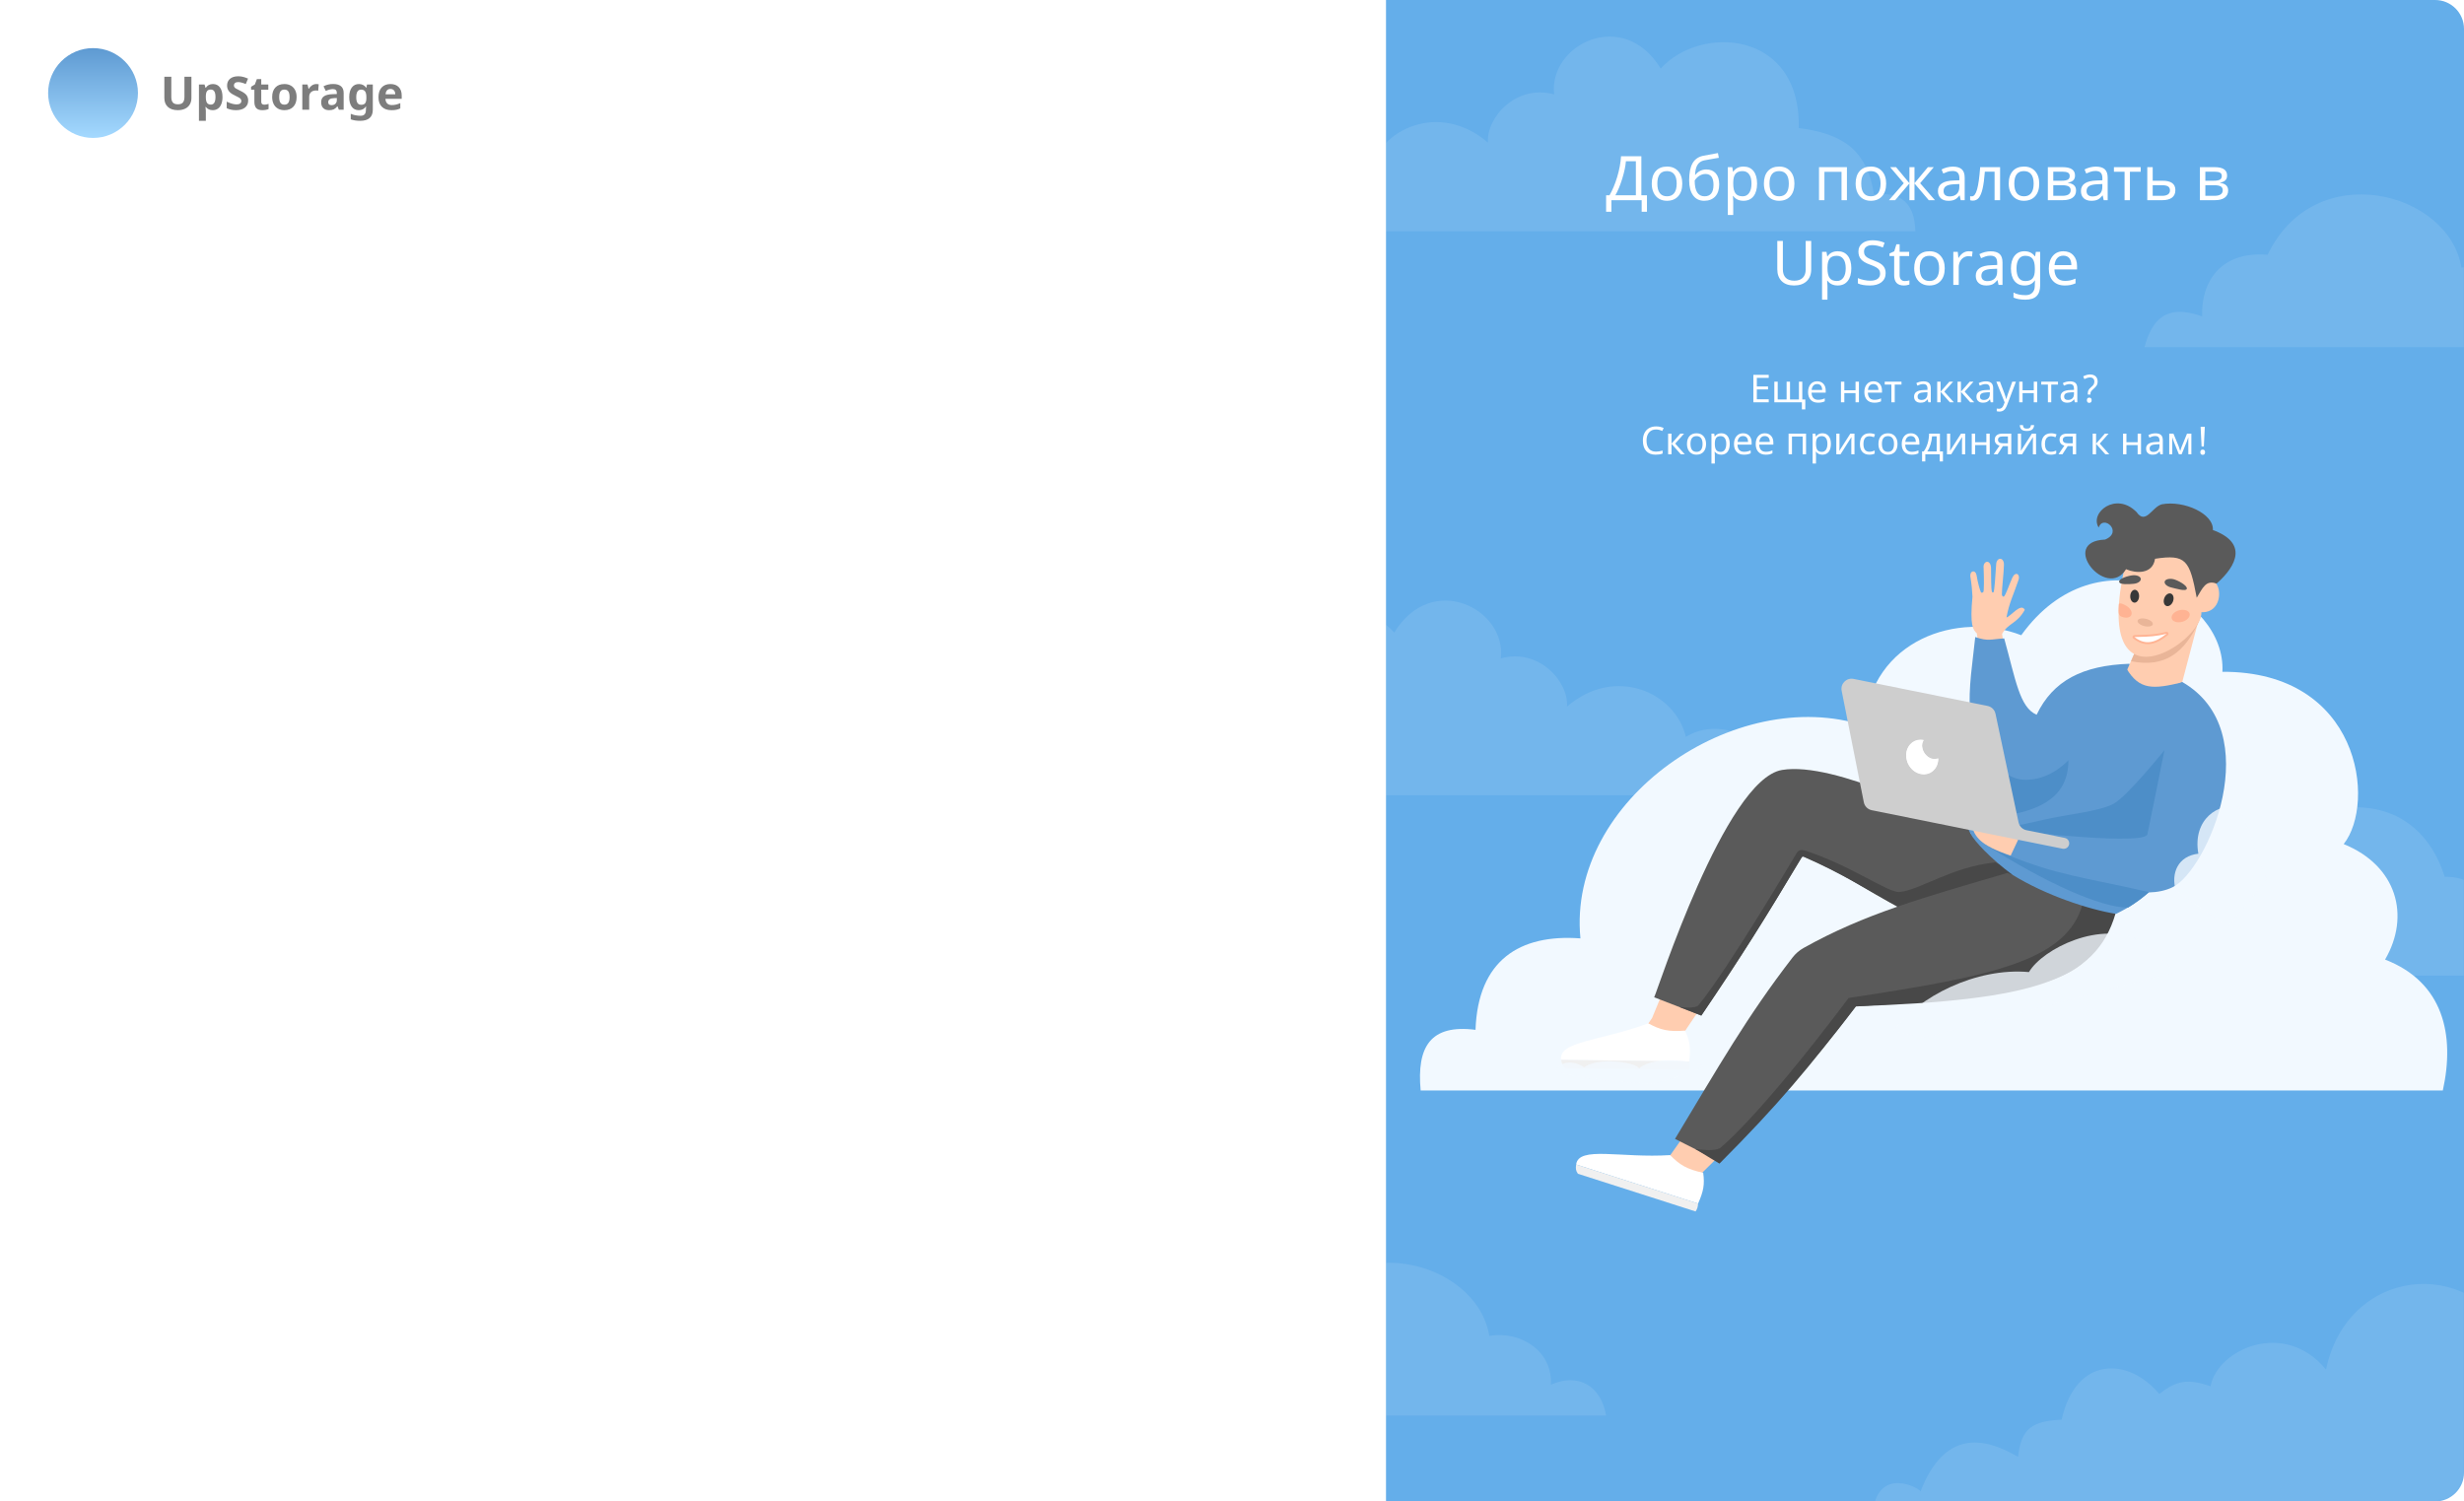 <svg width="1280" height="780" xmlns="http://www.w3.org/2000/svg">
 <mask height="780" width="561" y="0" x="720" maskUnits="userSpaceOnUse" id="mask0">
  <path id="svg_1" fill="#64AEEA" d="m720.001,0l544.999,0c8.29,0 15,6.716 15,15l0,750c0,8.284 -6.71,15 -15,15l-544.999,0l0,-780z"/>
 </mask>
 <defs>
  <filter color-interpolation-filters="sRGB" filterUnits="userSpaceOnUse" height="804.442" width="1297.46" y="-12.221" x="-8.729" id="filter0_dddd">
   <feGaussianBlur stdDeviation="4.365"/>
   <feGaussianBlur stdDeviation="4.365"/>
   <feGaussianBlur stdDeviation="1.746"/>
   <feGaussianBlur stdDeviation="1.746"/>
  </filter>
  <filter color-interpolation-filters="sRGB" filterUnits="userSpaceOnUse" height="23.243" width="22.03" y="381.765" x="987.558" id="filter2_f">
   <feGaussianBlur stdDeviation="1.349"/>
  </filter>
  <linearGradient y2="1" x2="0.5" y1="0" x1="0.5" id="paint0_linear">
   <stop stop-color="#5E9AD2"/>
   <stop stop-color="#A4D9FF" offset="1"/>
  </linearGradient>
 </defs>
 <g>
  <title>background</title>
  <rect fill="none" id="canvas_background" height="402" width="582" y="-1" x="-1"/>
 </g>
 <g>
  <title>Layer 1</title>
  <g id="svg_2" filter="url(#filter0_dddd)">
   <rect id="svg_3" fill="white" rx="15" height="780" width="1280"/>
  </g>
  <path id="svg_4" fill="#64AEEA" d="m720,0l545,0c8.28,0 15,6.716 15,15l0,750c0,8.284 -6.72,15 -15,15l-545,0l0,-780z"/>
  <path id="svg_5" fill="#7D7D7D" d="m99.435,39.867l0,11.086c0,1.266 -0.285,2.375 -0.855,3.328c-0.562,0.953 -1.379,1.684 -2.449,2.192c-1.07,0.508 -2.336,0.762 -3.797,0.762c-2.203,0 -3.914,-0.562 -5.133,-1.688c-1.219,-1.133 -1.828,-2.68 -1.828,-4.641l0,-11.039l3.621,0l0,10.488c0,1.32 0.266,2.289 0.797,2.906c0.531,0.617 1.41,0.926 2.637,0.926c1.188,0 2.047,-0.309 2.578,-0.926c0.539,-0.625 0.809,-1.601 0.809,-2.93l0,-10.465l3.621,0zm11.109,17.367c-1.539,0 -2.746,-0.559 -3.621,-1.676l-0.187,0c0.125,1.094 0.187,1.727 0.187,1.898l0,5.309l-3.574,0l0,-18.867l2.906,0l0.504,1.699l0.164,0c0.836,-1.297 2.074,-1.945 3.715,-1.945c1.547,0 2.758,0.598 3.633,1.793c0.875,1.195 1.312,2.856 1.312,4.981c0,1.398 -0.207,2.613 -0.621,3.644c-0.406,1.031 -0.988,1.816 -1.746,2.356c-0.758,0.539 -1.648,0.809 -2.672,0.809zm-1.054,-10.723c-0.883,0 -1.528,0.274 -1.934,0.82c-0.406,0.539 -0.617,1.434 -0.633,2.684l0,0.387c0,1.406 0.207,2.414 0.621,3.023c0.422,0.609 1.086,0.914 1.992,0.914c1.602,0 2.403,-1.32 2.403,-3.961c0,-1.289 -0.199,-2.254 -0.598,-2.894c-0.39,-0.648 -1.008,-0.973 -1.851,-0.973zm19.441,5.731c0,1.547 -0.559,2.766 -1.676,3.656c-1.109,0.891 -2.656,1.336 -4.64,1.336c-1.829,0 -3.446,-0.344 -4.852,-1.031l0,-3.375c1.156,0.516 2.133,0.879 2.93,1.09c0.804,0.211 1.539,0.316 2.203,0.316c0.797,0 1.406,-0.152 1.828,-0.457c0.43,-0.305 0.645,-0.758 0.645,-1.359c0,-0.336 -0.094,-0.633 -0.282,-0.891c-0.187,-0.266 -0.465,-0.519 -0.832,-0.762c-0.359,-0.242 -1.097,-0.629 -2.215,-1.16c-1.046,-0.492 -1.832,-0.965 -2.355,-1.418c-0.524,-0.453 -0.941,-0.981 -1.254,-1.582c-0.312,-0.602 -0.469,-1.305 -0.469,-2.109c0,-1.516 0.512,-2.707 1.535,-3.574c1.032,-0.867 2.454,-1.301 4.266,-1.301c0.891,0 1.738,0.105 2.543,0.316c0.813,0.211 1.66,0.508 2.543,0.891l-1.172,2.824c-0.914,-0.375 -1.672,-0.637 -2.273,-0.785c-0.594,-0.148 -1.18,-0.223 -1.758,-0.223c-0.688,0 -1.215,0.16 -1.582,0.48c-0.367,0.32 -0.551,0.738 -0.551,1.254c0,0.32 0.074,0.602 0.223,0.844c0.148,0.234 0.383,0.465 0.703,0.691c0.328,0.219 1.097,0.617 2.308,1.195c1.602,0.766 2.7,1.535 3.293,2.309c0.594,0.766 0.891,1.707 0.891,2.824zm8.344,2.144c0.625,0 1.375,-0.137 2.25,-0.41l0,2.66c-0.891,0.399 -1.985,0.598 -3.281,0.598c-1.43,0 -2.473,-0.359 -3.129,-1.078c-0.649,-0.727 -0.973,-1.812 -0.973,-3.258l0,-6.316l-1.711,0l0,-1.512l1.969,-1.195l1.031,-2.766l2.285,0l0,2.789l3.668,0l0,2.684l-3.668,0l0,6.316c0,0.508 0.141,0.883 0.422,1.125c0.289,0.242 0.668,0.363 1.137,0.363zm7.758,-3.961c0,1.297 0.211,2.277 0.632,2.941c0.43,0.664 1.125,0.996 2.086,0.996c0.953,0 1.637,-0.328 2.051,-0.984c0.422,-0.664 0.633,-1.648 0.633,-2.953c0,-1.297 -0.211,-2.27 -0.633,-2.918c-0.422,-0.648 -1.113,-0.973 -2.074,-0.973c-0.953,0 -1.641,0.324 -2.063,0.973c-0.421,0.641 -0.632,1.613 -0.632,2.918zm9.058,0c0,2.133 -0.562,3.801 -1.687,5.004c-1.125,1.203 -2.692,1.805 -4.7,1.805c-1.257,0 -2.367,-0.274 -3.328,-0.82c-0.961,-0.555 -1.699,-1.348 -2.215,-2.379c-0.515,-1.031 -0.773,-2.234 -0.773,-3.609c0,-2.141 0.559,-3.805 1.676,-4.992c1.117,-1.188 2.687,-1.781 4.711,-1.781c1.258,0 2.367,0.274 3.328,0.82c0.961,0.547 1.699,1.332 2.215,2.355c0.515,1.024 0.773,2.223 0.773,3.598zm10.266,-6.774c0.484,0 0.887,0.035 1.207,0.105l-0.27,3.352c-0.289,-0.078 -0.64,-0.117 -1.054,-0.117c-1.141,0 -2.032,0.293 -2.672,0.879c-0.633,0.586 -0.949,1.406 -0.949,2.461l0,6.668l-3.575,0l0,-13.102l2.707,0l0.528,2.203l0.175,0c0.407,-0.734 0.954,-1.324 1.641,-1.77c0.695,-0.453 1.449,-0.68 2.262,-0.68zm11.672,13.348l-0.692,-1.781l-0.093,0c-0.602,0.758 -1.223,1.285 -1.864,1.582c-0.633,0.289 -1.461,0.434 -2.484,0.434c-1.258,0 -2.25,-0.359 -2.977,-1.078c-0.718,-0.719 -1.078,-1.742 -1.078,-3.07c0,-1.391 0.485,-2.414 1.453,-3.07c0.977,-0.664 2.446,-1.031 4.407,-1.101l2.273,-0.07l0,-0.574c0,-1.328 -0.68,-1.992 -2.039,-1.992c-1.047,0 -2.277,0.317 -3.691,0.949l-1.184,-2.414c1.508,-0.789 3.18,-1.184 5.016,-1.184c1.757,0 3.105,0.383 4.043,1.148c0.937,0.766 1.406,1.93 1.406,3.492l0,8.73l-2.496,0zm-1.055,-6.07l-1.383,0.047c-1.039,0.031 -1.812,0.219 -2.32,0.562c-0.508,0.344 -0.762,0.867 -0.762,1.57c0,1.008 0.578,1.512 1.735,1.512c0.828,0 1.488,-0.238 1.98,-0.715c0.5,-0.476 0.75,-1.109 0.75,-1.898l0,-1.078zm12.668,3.504c0.961,0 1.648,-0.273 2.062,-0.82c0.415,-0.555 0.622,-1.449 0.622,-2.684l0,-0.434c0,-1.398 -0.219,-2.402 -0.657,-3.012c-0.429,-0.617 -1.125,-0.926 -2.086,-0.926c-1.679,0 -2.519,1.32 -2.519,3.961c0,1.312 0.207,2.293 0.621,2.941c0.422,0.648 1.074,0.973 1.957,0.973zm6.023,2.59c0,1.883 -0.55,3.309 -1.652,4.277c-1.094,0.977 -2.727,1.465 -4.898,1.465c-1.914,0 -3.547,-0.258 -4.899,-0.773l0,-2.859c1.586,0.672 3.289,1.008 5.11,1.008c1.835,0 2.753,-0.992 2.753,-2.977l0,-0.258l0.106,-1.605l-0.106,0c-0.835,1.289 -2.074,1.934 -3.714,1.934c-1.571,0 -2.789,-0.606 -3.657,-1.816c-0.859,-1.211 -1.289,-2.859 -1.289,-4.945c0,-2.148 0.446,-3.82 1.336,-5.016c0.899,-1.203 2.133,-1.805 3.703,-1.805c1.61,0 2.875,0.641 3.797,1.922l0.094,0l0.293,-1.676l3.023,0l0,13.125zm9.164,-10.828c-0.757,0 -1.351,0.242 -1.781,0.727c-0.429,0.476 -0.676,1.156 -0.738,2.039l5.016,0c-0.016,-0.883 -0.247,-1.562 -0.692,-2.039c-0.445,-0.484 -1.047,-0.727 -1.805,-0.727zm0.504,11.039c-2.109,0 -3.757,-0.582 -4.945,-1.746c-1.187,-1.164 -1.781,-2.812 -1.781,-4.945c0,-2.195 0.547,-3.891 1.64,-5.086c1.102,-1.203 2.622,-1.805 4.559,-1.805c1.852,0 3.293,0.527 4.324,1.582c1.031,1.055 1.547,2.512 1.547,4.371l0,1.734l-8.449,0c0.039,1.016 0.34,1.809 0.902,2.379c0.563,0.57 1.352,0.855 2.367,0.855c0.789,0 1.536,-0.082 2.239,-0.246c0.703,-0.164 1.437,-0.426 2.203,-0.785l0,2.766c-0.625,0.312 -1.293,0.543 -2.004,0.691c-0.711,0.156 -1.578,0.234 -2.602,0.234z"/>
  <circle id="svg_6" fill="url(#paint0_linear)" r="23.333" cy="48.333" cx="48.333"/>
  <g id="svg_7" mask="url(#mask0)">
   <path id="svg_8" fill-opacity="0.1" fill="white" d="m973.439,100.904c14.457,-1.242 21.14,4.739 21.561,19.23l-347.889,0c-1.168,-6.41 7.004,-18.357 19.23,-15.151c7.604,-16.811 29.186,-24.836 44.87,-15.15c5.449,-23.184 36.787,-37.276 61.769,-15.734c-0.991,-12.923 14.633,-30.562 34.381,-25.057c-3.05,-25.626 35.715,-45.532 55.36,-13.403c20.294,-22.746 72.827,-20.194 71.675,30.885c20.732,2.734 35.354,9.737 39.043,34.381z"/>
   <path id="svg_9" fill-opacity="0.1" fill="white" d="m1144,164.366c-19.39,-6.954 -26.22,2.455 -30,16l225.33,0c-2.56,-15.338 -14.43,-22.369 -28.66,-16c1.01,-17.039 -15.21,-28.157 -32,-25.334c-6.43,-39.611 -76.18,-57.91 -100.67,-6.666c-24.74,-2.091 -34.73,14.527 -34,32z"/>
   <path id="svg_10" fill-opacity="0.1" fill="white" d="m997.667,774.83c-0.555,-1.916 -21.659,-12.962 -24.667,10l508,0c-2.13,-16.517 -19.46,-28.042 -34.67,-17.333c-15.13,-28.905 -38.81,-31.94 -62.66,-15.333c0.14,-12.219 -8.12,-18.891 -20.67,-18.667c-7.49,-23.662 -26.07,-39.997 -56.67,-35.333c-23.75,-47.229 -87.1,-39.178 -98,13.333c-21.61,-26.271 -56.35,-10.589 -60,8.667c-11.93,-4.118 -17.72,-2.927 -26.66,4c-16.17,-19.4 -43.32,-19.635 -50.67,13.333c-15.55,0.816 -20.99,4.655 -22.67,19.333c-18.03,-10.567 -38.28,-13.888 -50.663,18z"/>
   <path id="svg_11" fill-opacity="0.1" fill="white" d="m904.667,496.83c-0.555,-1.916 -21.659,-12.962 -24.667,10l508,0c-2.13,-16.517 -19.46,-28.042 -34.67,-17.333c-15.13,-28.905 -38.81,-31.94 -62.66,-15.333c0.14,-12.219 -8.12,-18.891 -20.67,-18.667c-7.49,-23.662 -26.07,-39.997 -56.67,-35.333c-23.75,-47.229 -87.1,-39.178 -98,13.333c-21.61,-26.271 -56.35,-10.589 -60,8.667c-11.93,-4.118 -17.72,-2.927 -26.66,4c-16.17,-19.4 -43.323,-19.635 -50.67,13.333c-15.555,0.816 -20.994,4.655 -22.667,19.333c-18.032,-10.567 -38.287,-13.888 -50.666,18z"/>
   <path id="svg_12" fill-opacity="0.1" fill="white" d="m639,719.366c-19.394,-6.954 -26.222,2.455 -30,16l225.333,0c-2.568,-15.338 -14.431,-22.369 -28.666,-16c1.01,-17.039 -15.204,-28.157 -32,-25.334c-6.431,-39.611 -76.174,-57.911 -100.667,-6.666c-24.745,-2.091 -34.729,14.527 -34,32z"/>
   <path id="svg_13" fill-opacity="0.1" fill="white" d="m613.561,393.904c-14.457,-1.242 -21.14,4.739 -21.561,19.23l347.889,0c1.168,-6.41 -7.004,-18.357 -19.23,-15.151c-7.604,-16.811 -29.186,-24.836 -44.87,-15.15c-5.449,-23.184 -36.787,-37.276 -61.769,-15.734c0.991,-12.923 -14.633,-30.562 -34.381,-25.057c3.05,-25.626 -35.715,-45.533 -55.36,-13.403c-20.294,-22.746 -72.827,-20.194 -71.675,30.884c-20.732,2.734 -35.354,9.738 -39.043,34.381z"/>
  </g>
  <path id="svg_16" fill="#64AEEA" d="m908.465,676.062c0,0.925 -0.297,1.683 -0.889,2.276c-0.593,0.586 -1.423,0.96 -2.49,1.123l0,0.078c1.211,0.163 2.125,0.537 2.744,1.123c0.625,0.586 0.937,1.351 0.937,2.295c0,1.335 -0.504,2.376 -1.513,3.125c-1.01,0.742 -2.426,1.113 -4.248,1.113c-1.713,0 -3.099,-0.257 -4.161,-0.771l0,-1.641c0.645,0.306 1.335,0.541 2.071,0.703c0.742,0.157 1.432,0.235 2.07,0.235c1.289,0 2.259,-0.238 2.91,-0.713c0.658,-0.475 0.986,-1.159 0.986,-2.051c0,-0.853 -0.367,-1.497 -1.103,-1.934c-0.736,-0.442 -1.833,-0.664 -3.291,-0.664l-2.041,0l0,-1.504l1.934,0c1.412,0 2.467,-0.234 3.164,-0.703c0.703,-0.475 1.054,-1.113 1.054,-1.914c0,-0.69 -0.26,-1.233 -0.781,-1.631c-0.514,-0.403 -1.211,-0.605 -2.09,-0.605c-0.742,0 -1.413,0.088 -2.012,0.264c-0.592,0.175 -1.243,0.494 -1.953,0.957l-0.859,-1.221c1.374,-0.99 2.988,-1.484 4.844,-1.484c1.465,0 2.617,0.319 3.457,0.957c0.84,0.638 1.26,1.5 1.26,2.587zm9.697,10.938l-0.342,-1.523l-0.078,0c-0.534,0.67 -1.068,1.126 -1.602,1.367c-0.527,0.234 -1.194,0.351 -2.002,0.351c-1.054,0 -1.881,-0.276 -2.48,-0.83c-0.599,-0.553 -0.899,-1.334 -0.899,-2.344c0,-2.174 1.716,-3.313 5.147,-3.417l1.816,-0.069l0,-0.635c0,-0.813 -0.175,-1.412 -0.527,-1.796c-0.352,-0.391 -0.915,-0.586 -1.689,-0.586c-0.567,0 -1.104,0.084 -1.612,0.253c-0.501,0.17 -0.973,0.359 -1.416,0.567l-0.537,-1.318c0.54,-0.287 1.13,-0.512 1.768,-0.674c0.638,-0.163 1.269,-0.244 1.894,-0.244c1.296,0 2.259,0.286 2.891,0.859c0.631,0.573 0.947,1.484 0.947,2.734l0,7.305l-1.279,0zm-3.623,-1.221c0.983,0 1.754,-0.263 2.314,-0.791c0.567,-0.534 0.85,-1.289 0.85,-2.265l0,-0.967l-1.582,0.068c-1.231,0.046 -2.129,0.241 -2.696,0.586c-0.559,0.345 -0.839,0.889 -0.839,1.631c0,0.56 0.169,0.99 0.507,1.289c0.345,0.3 0.827,0.449 1.446,0.449zm13.31,1.416c-1.439,0 -2.545,-0.517 -3.32,-1.552l-0.117,0l0.039,0.4c0.052,0.508 0.078,0.96 0.078,1.357l0,4.405l-1.758,0l0,-15.528l1.445,0l0.235,1.465l0.078,0c0.417,-0.586 0.898,-1.009 1.445,-1.269c0.547,-0.261 1.179,-0.391 1.895,-0.391c1.393,0 2.474,0.485 3.242,1.455c0.775,0.964 1.162,2.324 1.162,4.082c0,1.751 -0.387,3.119 -1.162,4.102c-0.775,0.983 -1.862,1.474 -3.262,1.474zm-0.293,-9.638c-1.061,0 -1.829,0.299 -2.304,0.898c-0.469,0.599 -0.71,1.54 -0.723,2.822l0,0.342c0,1.452 0.241,2.503 0.723,3.154c0.481,0.645 1.263,0.967 2.343,0.967c0.899,0 1.599,-0.364 2.1,-1.094c0.508,-0.729 0.762,-1.744 0.762,-3.046c0,-1.309 -0.254,-2.308 -0.762,-2.998c-0.501,-0.697 -1.214,-1.045 -2.139,-1.045zm12.08,9.638c-1.608,0 -2.871,-0.485 -3.789,-1.455c-0.911,-0.976 -1.367,-2.317 -1.367,-4.023c0,-1.719 0.427,-3.086 1.279,-4.102c0.853,-1.022 2.006,-1.533 3.457,-1.533c1.348,0 2.422,0.436 3.223,1.309c0.801,0.866 1.201,2.041 1.201,3.525l0,1.064l-7.343,0c0.032,1.218 0.341,2.142 0.927,2.774c0.586,0.631 1.416,0.947 2.491,0.947c0.572,0 1.116,-0.049 1.63,-0.146c0.515,-0.104 1.117,-0.303 1.807,-0.596l0,1.543c-0.592,0.254 -1.149,0.433 -1.67,0.537c-0.521,0.104 -1.136,0.156 -1.846,0.156zm-0.439,-9.677c-0.84,0 -1.504,0.27 -1.992,0.81c-0.489,0.54 -0.778,1.292 -0.869,2.256l5.459,0c-0.013,-1.003 -0.245,-1.764 -0.694,-2.285c-0.449,-0.521 -1.084,-0.781 -1.904,-0.781zm13.711,0.244l-4.785,0l0,9.238l-1.758,0l0,-10.723l6.543,0l0,1.485zm3.789,-1.485l0,6.543l-0.078,1.895l-0.039,0.547l5.742,-8.985l2.158,0l0,10.723l-1.64,0l0,-6.318l0.029,-1.358l0.049,-1.289l-5.703,8.965l-2.178,0l0,-10.723l1.66,0zm15.508,10.918c-1.543,0 -2.744,-0.472 -3.604,-1.416c-0.859,-0.95 -1.289,-2.311 -1.289,-4.082c0,-1.797 0.433,-3.18 1.299,-4.15c0.872,-0.977 2.113,-1.465 3.721,-1.465c0.521,0 1.035,0.055 1.543,0.166c0.514,0.104 0.937,0.241 1.269,0.41l-0.537,1.465c-0.905,-0.338 -1.676,-0.508 -2.314,-0.508c-1.081,0 -1.879,0.342 -2.393,1.026c-0.514,0.677 -0.771,1.689 -0.771,3.037c0,1.295 0.257,2.288 0.771,2.978c0.514,0.684 1.276,1.026 2.285,1.026c0.944,0 1.872,-0.209 2.783,-0.625l0,1.562c-0.742,0.384 -1.663,0.576 -2.763,0.576zm12.715,-9.433l-3.506,0l0,9.238l-1.739,0l0,-9.238l-3.457,0l0,-1.485l8.702,0l0,1.485zm7.207,9.433c-1.439,0 -2.546,-0.517 -3.321,-1.552l-0.117,0l0.039,0.4c0.052,0.508 0.078,0.96 0.078,1.357l0,4.405l-1.757,0l0,-15.528l1.445,0l0.234,1.465l0.078,0c0.417,-0.586 0.899,-1.009 1.446,-1.269c0.547,-0.261 1.178,-0.391 1.894,-0.391c1.393,0 2.474,0.485 3.242,1.455c0.775,0.964 1.162,2.324 1.162,4.082c0,1.751 -0.387,3.119 -1.162,4.102c-0.774,0.983 -1.862,1.474 -3.261,1.474zm-0.293,-9.638c-1.062,0 -1.83,0.299 -2.305,0.898c-0.469,0.599 -0.71,1.54 -0.723,2.822l0,0.342c0,1.452 0.241,2.503 0.723,3.154c0.482,0.645 1.263,0.967 2.344,0.967c0.898,0 1.598,-0.364 2.099,-1.094c0.508,-0.729 0.762,-1.744 0.762,-3.046c0,-1.309 -0.254,-2.308 -0.762,-2.998c-0.501,-0.697 -1.214,-1.045 -2.138,-1.045zm9.176,-1.28l0,6.543l-0.07,1.895l-0.04,0.547l5.74,-8.985l2.16,0l0,10.723l-1.64,0l0,-6.318l0.03,-1.358l0.04,-1.289l-5.7,8.965l-2.177,0l0,-10.723l1.657,0zm16.29,10.918c-1.44,0 -2.54,-0.517 -3.32,-1.552l-0.12,0l0.04,0.4c0.06,0.508 0.08,0.96 0.08,1.357l0,4.405l-1.76,0l0,-15.528l1.45,0l0.23,1.465l0.08,0c0.42,-0.586 0.9,-1.009 1.45,-1.269c0.54,-0.261 1.18,-0.391 1.89,-0.391c1.4,0 2.48,0.485 3.24,1.455c0.78,0.964 1.17,2.324 1.17,4.082c0,1.751 -0.39,3.119 -1.17,4.102c-0.77,0.983 -1.86,1.474 -3.26,1.474zm-0.29,-9.638c-1.06,0 -1.83,0.299 -2.31,0.898c-0.46,0.599 -0.7,1.54 -0.72,2.822l0,0.342c0,1.452 0.24,2.503 0.72,3.154c0.49,0.645 1.27,0.967 2.35,0.967c0.9,0 1.6,-0.364 2.1,-1.094c0.51,-0.729 0.76,-1.744 0.76,-3.046c0,-1.309 -0.25,-2.308 -0.76,-2.998c-0.5,-0.697 -1.22,-1.045 -2.14,-1.045zm16.84,4.062c0,1.751 -0.45,3.119 -1.33,4.102c-0.89,0.983 -2.11,1.474 -3.67,1.474c-0.97,0 -1.83,-0.224 -2.58,-0.674c-0.75,-0.455 -1.33,-1.106 -1.73,-1.953c-0.4,-0.846 -0.61,-1.829 -0.61,-2.949c0,-1.745 0.44,-3.102 1.31,-4.072c0.87,-0.977 2.1,-1.465 3.67,-1.465c1.51,0 2.71,0.498 3.6,1.494c0.89,0.99 1.34,2.337 1.34,4.043zm-8.1,0c0,1.348 0.26,2.373 0.79,3.076c0.53,0.697 1.32,1.045 2.35,1.045c1.03,0 1.8,-0.348 2.34,-1.045c0.53,-0.703 0.8,-1.728 0.8,-3.076c0,-1.348 -0.27,-2.36 -0.81,-3.037c-0.54,-0.684 -1.32,-1.025 -2.36,-1.025c-2.07,0 -3.11,1.354 -3.11,4.062zm19.71,-2.637c0,0.691 -0.2,1.218 -0.59,1.582c-0.39,0.359 -0.95,0.603 -1.67,0.733l0,0.088c0.91,0.123 1.56,0.394 1.97,0.81c0.42,0.41 0.63,0.964 0.63,1.66c0,1.016 -0.38,1.794 -1.12,2.334c-0.75,0.541 -1.82,0.811 -3.22,0.811l-4.82,0l0,-10.723l4.8,0c2.68,0 4.02,0.902 4.02,2.705zm-1.42,4.776c0,-0.599 -0.23,-1.019 -0.7,-1.26c-0.47,-0.241 -1.16,-0.361 -2.06,-0.361l-2.88,0l0,3.447l2.92,0c1.81,0 2.72,-0.609 2.72,-1.826zm-0.3,-4.619c0,-0.502 -0.2,-0.86 -0.59,-1.075c-0.38,-0.214 -0.96,-0.322 -1.75,-0.322l-3,0l0,2.94l2.68,0c0.96,0 1.64,-0.118 2.04,-0.352c0.41,-0.241 0.62,-0.638 0.62,-1.191zm11.04,7.861l-0.34,-1.523l-0.08,0c-0.53,0.67 -1.06,1.126 -1.6,1.367c-0.53,0.234 -1.19,0.351 -2,0.351c-1.06,0 -1.88,-0.276 -2.48,-0.83c-0.6,-0.553 -0.9,-1.334 -0.9,-2.344c0,-2.174 1.72,-3.313 5.15,-3.417l1.81,-0.069l0,-0.635c0,-0.813 -0.17,-1.412 -0.52,-1.796c-0.36,-0.391 -0.92,-0.586 -1.69,-0.586c-0.57,0 -1.11,0.084 -1.61,0.253c-0.51,0.17 -0.98,0.359 -1.42,0.567l-0.54,-1.318c0.54,-0.287 1.13,-0.512 1.77,-0.674c0.64,-0.163 1.27,-0.244 1.89,-0.244c1.3,0 2.26,0.286 2.89,0.859c0.64,0.573 0.95,1.484 0.95,2.734l0,7.305l-1.28,0zm-3.62,-1.221c0.98,0 1.75,-0.263 2.31,-0.791c0.57,-0.534 0.85,-1.289 0.85,-2.265l0,-0.967l-1.58,0.068c-1.23,0.046 -2.13,0.241 -2.69,0.586c-0.56,0.345 -0.84,0.889 -0.84,1.631c0,0.56 0.17,0.99 0.5,1.289c0.35,0.3 0.83,0.449 1.45,0.449zm15.63,-8.017l-3.5,0l0,9.238l-1.74,0l0,-9.238l-3.46,0l0,-1.485l8.7,0l0,1.485zm3.89,2.92l3.18,0c2.79,0 4.18,1.012 4.18,3.037c0,1.067 -0.36,1.881 -1.08,2.441c-0.72,0.56 -1.78,0.84 -3.17,0.84l-4.87,0l0,-10.723l1.76,0l0,4.405zm5.61,3.134c0,-0.573 -0.21,-0.996 -0.61,-1.269c-0.4,-0.274 -1.08,-0.41 -2.02,-0.41l-2.98,0l0,3.447l3.03,0c0.83,0 1.46,-0.15 1.9,-0.449c0.45,-0.3 0.68,-0.739 0.68,-1.319zm8.82,3.379c-1.54,0 -2.74,-0.472 -3.6,-1.416c-0.86,-0.95 -1.29,-2.311 -1.29,-4.082c0,-1.797 0.44,-3.18 1.3,-4.15c0.87,-0.977 2.11,-1.465 3.72,-1.465c0.52,0 1.04,0.055 1.54,0.166c0.52,0.104 0.94,0.241 1.27,0.41l-0.53,1.465c-0.91,-0.338 -1.68,-0.508 -2.32,-0.508c-1.08,0 -1.88,0.342 -2.39,1.026c-0.51,0.677 -0.77,1.689 -0.77,3.037c0,1.295 0.26,2.288 0.77,2.978c0.51,0.684 1.28,1.026 2.29,1.026c0.94,0 1.87,-0.209 2.78,-0.625l0,1.562c-0.74,0.384 -1.66,0.576 -2.77,0.576zm5.98,-0.195l-2.04,0l3.06,-4.502c-0.82,-0.208 -1.44,-0.576 -1.87,-1.103c-0.42,-0.528 -0.63,-1.179 -0.63,-1.954c0,-0.989 0.33,-1.764 1,-2.324c0.67,-0.56 1.6,-0.84 2.8,-0.84l4.8,0l0,10.723l-1.76,0l0,-4.258l-2.6,0l-2.76,4.258zm0.22,-7.539c0,1.211 0.87,1.816 2.61,1.816l2.53,0l0,-3.535l-2.86,0c-0.75,0 -1.32,0.147 -1.71,0.44c-0.38,0.293 -0.57,0.719 -0.57,1.279z"/>
  <path id="svg_17" fill="white" d="m918.819,209l-7.978,0l0,-14.277l7.978,0l0,1.582l-6.181,0l0,4.453l5.82,0l0,1.562l-5.82,0l0,5.098l6.181,0l0,1.582zm11.055,-1.484l4.639,0l0,-9.239l1.738,0l0,9.258l1.562,0l0,5.166l-1.767,0l0,-3.701l-14.317,0l0,-10.723l1.758,0l0,9.239l4.619,0l0,-9.239l1.768,0l0,9.239zm14.541,1.679c-1.608,0 -2.871,-0.485 -3.789,-1.455c-0.911,-0.976 -1.367,-2.317 -1.367,-4.023c0,-1.719 0.426,-3.086 1.279,-4.102c0.853,-1.022 2.005,-1.533 3.457,-1.533c1.348,0 2.422,0.436 3.223,1.309c0.801,0.866 1.201,2.041 1.201,3.525l0,1.064l-7.344,0c0.033,1.218 0.342,2.142 0.928,2.774c0.586,0.631 1.416,0.947 2.49,0.947c0.573,0 1.117,-0.049 1.631,-0.146c0.514,-0.104 1.117,-0.303 1.807,-0.596l0,1.543c-0.593,0.254 -1.149,0.433 -1.67,0.537c-0.521,0.104 -1.136,0.156 -1.846,0.156zm-0.439,-9.677c-0.84,0 -1.504,0.27 -1.993,0.81c-0.488,0.54 -0.778,1.292 -0.869,2.256l5.459,0c-0.013,-1.003 -0.244,-1.764 -0.693,-2.285c-0.449,-0.521 -1.084,-0.781 -1.904,-0.781zm14.121,-1.241l0,4.463l5.82,0l0,-4.463l1.758,0l0,10.723l-1.758,0l0,-4.775l-5.82,0l0,4.775l-1.758,0l0,-10.723l1.758,0zm15.556,10.918c-1.608,0 -2.871,-0.485 -3.789,-1.455c-0.911,-0.976 -1.367,-2.317 -1.367,-4.023c0,-1.719 0.427,-3.086 1.279,-4.102c0.853,-1.022 2.006,-1.533 3.457,-1.533c1.348,0 2.422,0.436 3.223,1.309c0.801,0.866 1.201,2.041 1.201,3.525l0,1.064l-7.344,0c0.033,1.218 0.342,2.142 0.928,2.774c0.586,0.631 1.416,0.947 2.49,0.947c0.573,0 1.117,-0.049 1.631,-0.146c0.515,-0.104 1.117,-0.303 1.807,-0.596l0,1.543c-0.593,0.254 -1.149,0.433 -1.67,0.537c-0.521,0.104 -1.136,0.156 -1.846,0.156zm-0.439,-9.677c-0.84,0 -1.504,0.27 -1.992,0.81c-0.489,0.54 -0.778,1.292 -0.869,2.256l5.459,0c-0.013,-1.003 -0.245,-1.764 -0.694,-2.285c-0.449,-0.521 -1.084,-0.781 -1.904,-0.781zm14.57,0.244l-3.506,0l0,9.238l-1.738,0l0,-9.238l-3.457,0l0,-1.485l8.701,0l0,1.485zm13.946,9.238l-0.34,-1.523l-0.08,0c-0.53,0.67 -1.07,1.126 -1.602,1.367c-0.527,0.234 -1.195,0.351 -2.002,0.351c-1.055,0 -1.881,-0.276 -2.48,-0.83c-0.599,-0.553 -0.899,-1.334 -0.899,-2.344c0,-2.174 1.716,-3.313 5.147,-3.417l1.816,-0.069l0,-0.635c0,-0.813 -0.18,-1.412 -0.53,-1.796c-0.35,-0.391 -0.912,-0.586 -1.687,-0.586c-0.566,0 -1.103,0.084 -1.611,0.253c-0.501,0.17 -0.973,0.359 -1.416,0.567l-0.537,-1.318c0.54,-0.287 1.129,-0.512 1.767,-0.674c0.638,-0.163 1.27,-0.244 1.895,-0.244c1.299,0 2.259,0.286 2.889,0.859c0.63,0.573 0.95,1.484 0.95,2.734l0,7.305l-1.28,0zm-3.624,-1.221c0.984,0 1.755,-0.263 2.314,-0.791c0.57,-0.534 0.85,-1.289 0.85,-2.265l0,-0.967l-1.582,0.068c-1.23,0.046 -2.128,0.241 -2.695,0.586c-0.56,0.345 -0.84,0.889 -0.84,1.631c0,0.56 0.17,0.99 0.508,1.289c0.345,0.3 0.827,0.449 1.445,0.449zm14.574,-9.502l1.92,0l-4.58,5.166l4.96,5.557l-2.04,0l-4.84,-5.439l0,5.439l-1.76,0l0,-10.723l1.76,0l0,5.205l4.58,-5.205zm10.58,0l1.93,0l-4.58,5.166l4.96,5.557l-2.04,0l-4.85,-5.439l0,5.439l-1.76,0l0,-10.723l1.76,0l0,5.205l4.58,-5.205zm10.87,10.723l-0.34,-1.523l-0.08,0c-0.53,0.67 -1.07,1.126 -1.6,1.367c-0.53,0.234 -1.19,0.351 -2,0.351c-1.06,0 -1.88,-0.276 -2.48,-0.83c-0.6,-0.553 -0.9,-1.334 -0.9,-2.344c0,-2.174 1.71,-3.313 5.15,-3.417l1.81,-0.069l0,-0.635c0,-0.813 -0.17,-1.412 -0.52,-1.796c-0.36,-0.391 -0.92,-0.586 -1.69,-0.586c-0.57,0 -1.11,0.084 -1.62,0.253c-0.5,0.17 -0.97,0.359 -1.41,0.567l-0.54,-1.318c0.54,-0.287 1.13,-0.512 1.77,-0.674c0.64,-0.163 1.27,-0.244 1.89,-0.244c1.3,0 2.26,0.286 2.89,0.859c0.64,0.573 0.95,1.484 0.95,2.734l0,7.305l-1.28,0zm-3.62,-1.221c0.98,0 1.75,-0.263 2.31,-0.791c0.57,-0.534 0.85,-1.289 0.85,-2.265l0,-0.967l-1.58,0.068c-1.23,0.046 -2.13,0.241 -2.69,0.586c-0.56,0.345 -0.84,0.889 -0.84,1.631c0,0.56 0.16,0.99 0.5,1.289c0.35,0.3 0.83,0.449 1.45,0.449zm6.55,-9.502l1.89,0l2.31,6.104c0.49,1.328 0.79,2.301 0.9,2.92l0.08,0c0.06,-0.241 0.19,-0.69 0.4,-1.348c0.21,-0.664 0.38,-1.195 0.53,-1.592l2.17,-6.084l1.9,0l-4.62,12.207c-0.45,1.185 -0.98,2.035 -1.6,2.549c-0.62,0.515 -1.39,0.772 -2.3,0.772c-0.49,0 -0.97,-0.056 -1.45,-0.166l0,-1.397c0.32,0.078 0.71,0.117 1.17,0.117c0.56,0 1.03,-0.156 1.42,-0.468c0.39,-0.306 0.71,-0.782 0.96,-1.426l0.56,-1.426l-4.32,-10.762zm13.63,0l0,4.463l5.82,0l0,-4.463l1.76,0l0,10.723l-1.76,0l0,-4.775l-5.82,0l0,4.775l-1.75,0l0,-10.723l1.75,0zm18.4,1.485l-3.5,0l0,9.238l-1.74,0l0,-9.238l-3.46,0l0,-1.485l8.7,0l0,1.485zm8.75,9.238l-0.34,-1.523l-0.08,0c-0.53,0.67 -1.06,1.126 -1.6,1.367c-0.53,0.234 -1.19,0.351 -2,0.351c-1.06,0 -1.88,-0.276 -2.48,-0.83c-0.6,-0.553 -0.9,-1.334 -0.9,-2.344c0,-2.174 1.72,-3.313 5.15,-3.417l1.81,-0.069l0,-0.635c0,-0.813 -0.17,-1.412 -0.52,-1.796c-0.36,-0.391 -0.92,-0.586 -1.69,-0.586c-0.57,0 -1.11,0.084 -1.61,0.253c-0.51,0.17 -0.98,0.359 -1.42,0.567l-0.54,-1.318c0.54,-0.287 1.13,-0.512 1.77,-0.674c0.64,-0.163 1.27,-0.244 1.89,-0.244c1.3,0 2.26,0.286 2.89,0.859c0.64,0.573 0.95,1.484 0.95,2.734l0,7.305l-1.28,0zm-3.62,-1.221c0.98,0 1.75,-0.263 2.31,-0.791c0.57,-0.534 0.85,-1.289 0.85,-2.265l0,-0.967l-1.58,0.068c-1.23,0.046 -2.13,0.241 -2.69,0.586c-0.56,0.345 -0.84,0.889 -0.84,1.631c0,0.56 0.17,0.99 0.5,1.289c0.35,0.3 0.83,0.449 1.45,0.449zm10.34,-2.822l0,-0.361c0,-0.371 0.02,-0.707 0.07,-1.006c0.05,-0.3 0.14,-0.58 0.26,-0.84c0.13,-0.26 0.31,-0.514 0.52,-0.762c0.22,-0.254 0.49,-0.517 0.81,-0.791c0.31,-0.267 0.58,-0.508 0.8,-0.722c0.22,-0.222 0.4,-0.443 0.54,-0.664c0.14,-0.228 0.25,-0.469 0.31,-0.723c0.07,-0.261 0.11,-0.563 0.11,-0.908c0,-0.313 -0.05,-0.596 -0.15,-0.85c-0.09,-0.26 -0.24,-0.482 -0.43,-0.664c-0.18,-0.189 -0.41,-0.332 -0.69,-0.43c-0.27,-0.104 -0.59,-0.156 -0.96,-0.156c-0.54,0 -1.05,0.085 -1.54,0.254c-0.49,0.169 -0.96,0.365 -1.42,0.586l-0.61,-1.416c0.53,-0.274 1.1,-0.505 1.71,-0.693c0.61,-0.196 1.23,-0.293 1.86,-0.293c0.61,0 1.15,0.084 1.63,0.253c0.49,0.163 0.91,0.401 1.24,0.713c0.34,0.313 0.6,0.697 0.79,1.153c0.18,0.449 0.27,0.957 0.27,1.523c0,0.436 -0.05,0.827 -0.14,1.172c-0.08,0.339 -0.21,0.654 -0.39,0.947c-0.17,0.293 -0.39,0.576 -0.65,0.85c-0.26,0.273 -0.57,0.563 -0.92,0.869c-0.34,0.293 -0.62,0.55 -0.83,0.772c-0.22,0.214 -0.39,0.426 -0.51,0.634c-0.12,0.202 -0.21,0.41 -0.25,0.625c-0.05,0.215 -0.07,0.466 -0.07,0.752l0,0.176l-1.36,0zm-0.47,2.959c0,-0.247 0.04,-0.456 0.1,-0.625c0.07,-0.176 0.15,-0.316 0.26,-0.42c0.11,-0.111 0.24,-0.189 0.39,-0.234c0.15,-0.052 0.32,-0.078 0.49,-0.078c0.17,0 0.33,0.026 0.48,0.078c0.16,0.045 0.29,0.123 0.4,0.234c0.11,0.104 0.2,0.244 0.27,0.42c0.06,0.169 0.09,0.378 0.09,0.625c0,0.241 -0.03,0.449 -0.09,0.625c-0.07,0.169 -0.16,0.309 -0.27,0.42c-0.11,0.111 -0.24,0.192 -0.4,0.244c-0.15,0.052 -0.31,0.078 -0.48,0.078c-0.17,0 -0.34,-0.026 -0.49,-0.078c-0.15,-0.052 -0.28,-0.133 -0.39,-0.244c-0.11,-0.111 -0.19,-0.251 -0.26,-0.42c-0.06,-0.176 -0.1,-0.384 -0.1,-0.625zm-223.806,15.184c-1.536,0 -2.744,0.514 -3.623,1.543c-0.879,1.028 -1.318,2.434 -1.318,4.218c0,1.843 0.426,3.265 1.279,4.268c0.853,0.996 2.067,1.494 3.643,1.494c1.015,0 2.158,-0.189 3.427,-0.566l0,1.562c-0.605,0.221 -1.188,0.371 -1.748,0.449c-0.56,0.085 -1.204,0.127 -1.933,0.127c-2.103,0 -3.724,-0.638 -4.864,-1.914c-1.132,-1.282 -1.699,-3.095 -1.699,-5.439c0,-1.472 0.27,-2.761 0.811,-3.867c0.547,-1.107 1.338,-1.96 2.373,-2.559c1.042,-0.599 2.265,-0.898 3.672,-0.898c1.51,0 2.825,0.28 3.945,0.839l-0.723,1.524c-1.139,-0.521 -2.22,-0.781 -3.242,-0.781zm12.617,2.177l1.924,0l-4.58,5.166l4.961,5.557l-2.041,0l-4.844,-5.439l0,5.439l-1.758,0l0,-10.723l1.758,0l0,5.205l4.58,-5.205zm13.37,5.342c0,1.751 -0.443,3.119 -1.329,4.102c-0.885,0.983 -2.109,1.474 -3.671,1.474c-0.971,0 -1.83,-0.224 -2.579,-0.674c-0.748,-0.455 -1.324,-1.106 -1.728,-1.953c-0.404,-0.846 -0.606,-1.829 -0.606,-2.949c0,-1.745 0.437,-3.102 1.309,-4.072c0.872,-0.977 2.096,-1.465 3.672,-1.465c1.51,0 2.708,0.498 3.594,1.494c0.892,0.99 1.338,2.337 1.338,4.043zm-8.096,0c0,1.348 0.263,2.373 0.791,3.076c0.534,0.697 1.318,1.045 2.353,1.045c1.022,0 1.8,-0.348 2.334,-1.045c0.534,-0.703 0.801,-1.728 0.801,-3.076c0,-1.348 -0.27,-2.36 -0.81,-3.037c-0.534,-0.684 -1.319,-1.025 -2.354,-1.025c-2.077,0 -3.115,1.354 -3.115,4.062zm15.967,5.576c-1.439,0 -2.546,-0.517 -3.321,-1.552l-0.117,0l0.039,0.4c0.052,0.508 0.078,0.96 0.078,1.357l0,4.405l-1.758,0l0,-15.528l1.446,0l0.234,1.465l0.078,0c0.417,-0.586 0.899,-1.009 1.446,-1.269c0.546,-0.261 1.178,-0.391 1.894,-0.391c1.393,0 2.474,0.485 3.242,1.455c0.775,0.964 1.162,2.324 1.162,4.082c0,1.751 -0.387,3.119 -1.162,4.102c-0.774,0.983 -1.862,1.474 -3.261,1.474zm-0.293,-9.638c-1.062,0 -1.83,0.299 -2.305,0.898c-0.469,0.599 -0.71,1.54 -0.723,2.822l0,0.342c0,1.452 0.241,2.503 0.723,3.154c0.482,0.645 1.263,0.967 2.344,0.967c0.898,0 1.598,-0.364 2.099,-1.094c0.508,-0.729 0.762,-1.744 0.762,-3.046c0,-1.309 -0.254,-2.308 -0.762,-2.998c-0.501,-0.697 -1.214,-1.045 -2.138,-1.045zm12.08,9.638c-1.608,0 -2.871,-0.485 -3.789,-1.455c-0.912,-0.976 -1.368,-2.317 -1.368,-4.023c0,-1.719 0.427,-3.086 1.28,-4.102c0.853,-1.022 2.005,-1.533 3.457,-1.533c1.347,0 2.422,0.436 3.222,1.309c0.801,0.866 1.202,2.041 1.202,3.525l0,1.064l-7.344,0c0.032,1.218 0.342,2.142 0.928,2.774c0.586,0.631 1.416,0.947 2.49,0.947c0.573,0 1.116,-0.049 1.631,-0.146c0.514,-0.104 1.116,-0.303 1.806,-0.596l0,1.543c-0.592,0.254 -1.149,0.433 -1.67,0.537c-0.52,0.104 -1.136,0.156 -1.845,0.156zm-0.44,-9.677c-0.84,0 -1.504,0.27 -1.992,0.81c-0.488,0.54 -0.778,1.292 -0.869,2.256l5.459,0c-0.013,-1.003 -0.244,-1.764 -0.693,-2.285c-0.45,-0.521 -1.084,-0.781 -1.905,-0.781zm11.729,9.677c-1.608,0 -2.871,-0.485 -3.789,-1.455c-0.912,-0.976 -1.367,-2.317 -1.367,-4.023c0,-1.719 0.426,-3.086 1.279,-4.102c0.853,-1.022 2.005,-1.533 3.457,-1.533c1.348,0 2.422,0.436 3.223,1.309c0.8,0.866 1.201,2.041 1.201,3.525l0,1.064l-7.344,0c0.032,1.218 0.342,2.142 0.928,2.774c0.586,0.631 1.416,0.947 2.49,0.947c0.573,0 1.116,-0.049 1.631,-0.146c0.514,-0.104 1.116,-0.303 1.806,-0.596l0,1.543c-0.592,0.254 -1.149,0.433 -1.67,0.537c-0.52,0.104 -1.136,0.156 -1.845,0.156zm-0.44,-9.677c-0.84,0 -1.504,0.27 -1.992,0.81c-0.488,0.54 -0.778,1.292 -0.869,2.256l5.459,0c-0.013,-1.003 -0.244,-1.764 -0.693,-2.285c-0.45,-0.521 -1.084,-0.781 -1.905,-0.781zm14.121,9.482l-1.757,0l0,-10.723l9.062,0l0,10.723l-1.758,0l0,-9.219l-5.547,0l0,9.219zm15.801,0.195c-1.439,0 -2.545,-0.517 -3.32,-1.552l-0.117,0l0.039,0.4c0.052,0.508 0.078,0.96 0.078,1.357l0,4.405l-1.758,0l0,-15.528l1.445,0l0.235,1.465l0.078,0c0.417,-0.586 0.898,-1.009 1.445,-1.269c0.547,-0.261 1.179,-0.391 1.895,-0.391c1.393,0 2.474,0.485 3.242,1.455c0.775,0.964 1.162,2.324 1.162,4.082c0,1.751 -0.387,3.119 -1.162,4.102c-0.775,0.983 -1.862,1.474 -3.262,1.474zm-0.293,-9.638c-1.061,0 -1.829,0.299 -2.304,0.898c-0.469,0.599 -0.71,1.54 -0.723,2.822l0,0.342c0,1.452 0.241,2.503 0.723,3.154c0.481,0.645 1.263,0.967 2.343,0.967c0.899,0 1.599,-0.364 2.1,-1.094c0.508,-0.729 0.762,-1.744 0.762,-3.046c0,-1.309 -0.254,-2.308 -0.762,-2.998c-0.501,-0.697 -1.214,-1.045 -2.139,-1.045zm9.18,-1.28l0,6.543l-0.078,1.895l-0.039,0.547l5.742,-8.985l2.158,0l0,10.723l-1.641,0l0,-6.318l0.03,-1.358l0.049,-1.289l-5.704,8.965l-2.177,0l0,-10.723l1.66,0zm15.508,10.918c-1.543,0 -2.744,-0.472 -3.604,-1.416c-0.859,-0.95 -1.289,-2.311 -1.289,-4.082c0,-1.797 0.433,-3.18 1.299,-4.15c0.872,-0.977 2.113,-1.465 3.721,-1.465c0.521,0 1.035,0.055 1.543,0.166c0.514,0.104 0.937,0.241 1.269,0.41l-0.537,1.465c-0.905,-0.338 -1.676,-0.508 -2.314,-0.508c-1.081,0 -1.879,0.342 -2.393,1.026c-0.514,0.677 -0.771,1.689 -0.771,3.037c0,1.295 0.257,2.288 0.771,2.978c0.514,0.684 1.276,1.026 2.285,1.026c0.944,0 1.872,-0.209 2.783,-0.625l0,1.562c-0.742,0.384 -1.663,0.576 -2.763,0.576zm14.629,-5.576c0,1.751 -0.443,3.119 -1.328,4.102c-0.886,0.983 -2.11,1.474 -3.672,1.474c-0.97,0 -1.83,-0.224 -2.578,-0.674c-0.749,-0.455 -1.325,-1.106 -1.729,-1.953c-0.404,-0.846 -0.605,-1.829 -0.605,-2.949c0,-1.745 0.436,-3.102 1.308,-4.072c0.873,-0.977 2.096,-1.465 3.672,-1.465c1.51,0 2.708,0.498 3.594,1.494c0.892,0.99 1.338,2.337 1.338,4.043zm-8.096,0c0,1.348 0.264,2.373 0.791,3.076c0.534,0.697 1.318,1.045 2.353,1.045c1.023,0 1.801,-0.348 2.334,-1.045c0.534,-0.703 0.801,-1.728 0.801,-3.076c0,-1.348 -0.27,-2.36 -0.81,-3.037c-0.534,-0.684 -1.319,-1.025 -2.354,-1.025c-2.077,0 -3.115,1.354 -3.115,4.062zm15.449,5.576c-1.608,0 -2.871,-0.485 -3.789,-1.455c-0.911,-0.976 -1.367,-2.317 -1.367,-4.023c0,-1.719 0.426,-3.086 1.279,-4.102c0.853,-1.022 2.005,-1.533 3.457,-1.533c1.348,0 2.422,0.436 3.223,1.309c0.801,0.866 1.201,2.041 1.201,3.525l0,1.064l-7.344,0c0.033,1.218 0.342,2.142 0.928,2.774c0.586,0.631 1.416,0.947 2.49,0.947c0.573,0 1.117,-0.049 1.631,-0.146c0.514,-0.104 1.117,-0.303 1.807,-0.596l0,1.543c-0.593,0.254 -1.149,0.433 -1.67,0.537c-0.521,0.104 -1.136,0.156 -1.846,0.156zm-0.439,-9.677c-0.84,0 -1.504,0.27 -1.992,0.81c-0.489,0.54 -0.778,1.292 -0.87,2.256l5.459,0c-0.013,-1.003 -0.244,-1.764 -0.693,-2.285c-0.449,-0.521 -1.084,-0.781 -1.904,-0.781zm16.692,13.203l-1.7,0l0,-3.721l-7.46,0l0,3.721l-1.683,0l0,-5.205l0.86,0c0.863,-1.205 1.543,-2.598 2.023,-4.18c0.48,-1.589 0.73,-3.275 0.76,-5.059l5.63,0l0,9.239l1.57,0l0,5.205zm-3.26,-5.205l0,-7.852l-2.39,0c-0.1,1.439 -0.37,2.884 -0.84,4.336c-0.45,1.445 -1.01,2.617 -1.68,3.516l4.91,0zm7.02,-9.239l0,6.543l-0.08,1.895l-0.04,0.547l5.74,-8.985l2.16,0l0,10.723l-1.64,0l0,-6.318l0.03,-1.358l0.05,-1.289l-5.71,8.965l-2.17,0l0,-10.723l1.66,0zm12.97,0l0,4.463l5.82,0l0,-4.463l1.75,0l0,10.723l-1.75,0l0,-4.775l-5.82,0l0,4.775l-1.76,0l0,-10.723l1.76,0zm11.66,10.723l-2.05,0l3.06,-4.502c-0.82,-0.208 -1.44,-0.576 -1.86,-1.103c-0.43,-0.528 -0.64,-1.179 -0.64,-1.954c0,-0.989 0.34,-1.764 1.01,-2.324c0.67,-0.56 1.6,-0.84 2.79,-0.84l4.8,0l0,10.723l-1.75,0l0,-4.258l-2.61,0l-2.75,4.258zm0.21,-7.539c0,1.211 0.87,1.816 2.62,1.816l2.53,0l0,-3.535l-2.86,0c-0.75,0 -1.32,0.147 -1.71,0.44c-0.39,0.293 -0.58,0.719 -0.58,1.279zm11.97,-3.184l0,6.543l-0.07,1.895l-0.04,0.547l5.74,-8.985l2.16,0l0,10.723l-1.64,0l0,-6.318l0.03,-1.358l0.04,-1.289l-5.7,8.965l-2.18,0l0,-10.723l1.66,0zm3.03,-1.396c-1.25,0 -2.16,-0.238 -2.73,-0.713c-0.57,-0.475 -0.89,-1.25 -0.95,-2.324l1.64,0c0.06,0.677 0.23,1.149 0.53,1.416c0.3,0.267 0.81,0.4 1.55,0.4c0.67,0 1.17,-0.143 1.48,-0.43c0.33,-0.286 0.53,-0.748 0.6,-1.386l1.66,0c-0.1,1.054 -0.45,1.826 -1.06,2.314c-0.62,0.482 -1.52,0.723 -2.72,0.723zm12.48,12.314c-1.54,0 -2.74,-0.472 -3.6,-1.416c-0.86,-0.95 -1.29,-2.311 -1.29,-4.082c0,-1.797 0.43,-3.18 1.3,-4.15c0.87,-0.977 2.11,-1.465 3.72,-1.465c0.52,0 1.03,0.055 1.54,0.166c0.52,0.104 0.94,0.241 1.27,0.41l-0.54,1.465c-0.9,-0.338 -1.67,-0.508 -2.31,-0.508c-1.08,0 -1.88,0.342 -2.39,1.026c-0.52,0.677 -0.78,1.689 -0.78,3.037c0,1.295 0.26,2.288 0.78,2.978c0.51,0.684 1.27,1.026 2.28,1.026c0.95,0 1.87,-0.209 2.78,-0.625l0,1.562c-0.74,0.384 -1.66,0.576 -2.76,0.576zm5.98,-0.195l-2.04,0l3.05,-4.502c-0.82,-0.208 -1.44,-0.576 -1.86,-1.103c-0.43,-0.528 -0.64,-1.179 -0.64,-1.954c0,-0.989 0.34,-1.764 1.01,-2.324c0.67,-0.56 1.6,-0.84 2.79,-0.84l4.81,0l0,10.723l-1.76,0l0,-4.258l-2.61,0l-2.75,4.258zm0.21,-7.539c0,1.211 0.87,1.816 2.62,1.816l2.53,0l0,-3.535l-2.86,0c-0.75,0 -1.32,0.147 -1.71,0.44c-0.39,0.293 -0.58,0.719 -0.58,1.279zm21.85,-3.184l1.92,0l-4.58,5.166l4.96,5.557l-2.04,0l-4.84,-5.439l0,5.439l-1.76,0l0,-10.723l1.76,0l0,5.205l4.58,-5.205zm11.2,0l0,4.463l5.82,0l0,-4.463l1.76,0l0,10.723l-1.76,0l0,-4.775l-5.82,0l0,4.775l-1.76,0l0,-10.723l1.76,0zm17.62,10.723l-0.35,-1.523l-0.07,0c-0.54,0.67 -1.07,1.126 -1.6,1.367c-0.53,0.234 -1.2,0.351 -2.01,0.351c-1.05,0 -1.88,-0.276 -2.48,-0.83c-0.6,-0.553 -0.9,-1.334 -0.9,-2.344c0,-2.174 1.72,-3.313 5.15,-3.417l1.82,-0.069l0,-0.635c0,-0.813 -0.18,-1.412 -0.53,-1.796c-0.35,-0.391 -0.91,-0.586 -1.69,-0.586c-0.57,0 -1.1,0.084 -1.61,0.253c-0.5,0.17 -0.97,0.359 -1.42,0.567l-0.53,-1.318c0.54,-0.287 1.13,-0.512 1.76,-0.674c0.64,-0.163 1.27,-0.244 1.9,-0.244c1.29,0 2.26,0.286 2.89,0.859c0.63,0.573 0.95,1.484 0.95,2.734l0,7.305l-1.28,0zm-3.63,-1.221c0.99,0 1.76,-0.263 2.32,-0.791c0.56,-0.534 0.85,-1.289 0.85,-2.265l0,-0.967l-1.58,0.068c-1.23,0.046 -2.13,0.241 -2.7,0.586c-0.56,0.345 -0.84,0.889 -0.84,1.631c0,0.56 0.17,0.99 0.51,1.289c0.34,0.3 0.83,0.449 1.44,0.449zm13.94,-0.459c0.19,-0.709 0.44,-1.442 0.74,-2.197l2.79,-6.846l2.27,0l0,10.723l-1.58,0l0,-8.838c-0.23,0.71 -0.5,1.455 -0.8,2.236l-2.68,6.602l-1.42,0l-2.68,-6.641c-0.13,-0.312 -0.26,-0.654 -0.39,-1.025c-0.12,-0.371 -0.25,-0.762 -0.37,-1.172l0,8.838l-1.58,0l0,-10.723l2.19,0l2.71,6.582c0.24,0.612 0.51,1.433 0.8,2.461zm12.28,-2.363l-1.18,0l-0.5,-10.234l2.18,0l-0.5,10.234zm-1.84,2.959c0,-0.247 0.03,-0.456 0.1,-0.625c0.06,-0.176 0.15,-0.316 0.26,-0.42c0.11,-0.111 0.24,-0.189 0.39,-0.234c0.15,-0.052 0.31,-0.078 0.49,-0.078c0.17,0 0.33,0.026 0.48,0.078c0.15,0.045 0.29,0.123 0.4,0.234c0.11,0.104 0.2,0.244 0.26,0.42c0.07,0.169 0.1,0.378 0.1,0.625c0,0.241 -0.03,0.449 -0.1,0.625c-0.06,0.169 -0.15,0.309 -0.26,0.42c-0.11,0.111 -0.25,0.192 -0.4,0.244c-0.15,0.052 -0.31,0.078 -0.48,0.078c-0.18,0 -0.34,-0.026 -0.49,-0.078c-0.15,-0.052 -0.28,-0.133 -0.39,-0.244c-0.11,-0.111 -0.2,-0.251 -0.26,-0.42c-0.07,-0.176 -0.1,-0.384 -0.1,-0.625z"/>
  <path id="svg_18" fill="white" d="m855.563,110.016l-2.75,0l0,-6.016l-15.718,0l0,6.016l-2.75,0l0,-8.578l1.765,0c1.542,-2.626 2.875,-5.808 4,-9.547c1.125,-3.74 1.787,-7.318 1.985,-10.734l10.562,0l0,20.282l2.906,0l0,8.578zm-5.765,-8.578l0,-17.688l-5.172,0c-0.198,2.594 -0.833,5.62 -1.906,9.078c-1.063,3.458 -2.255,6.328 -3.578,8.61l10.656,0zm24.109,-6.047c0,2.802 -0.708,4.989 -2.125,6.562c-1.416,1.573 -3.375,2.359 -5.875,2.359c-1.552,0 -2.927,-0.359 -4.125,-1.078c-1.198,-0.729 -2.12,-1.77 -2.765,-3.125c-0.646,-1.354 -0.969,-2.927 -0.969,-4.718c0,-2.792 0.698,-4.963 2.094,-6.516c1.395,-1.562 3.354,-2.344 5.875,-2.344c2.416,0 4.333,0.797 5.75,2.391c1.427,1.583 2.14,3.74 2.14,6.469zm-12.953,0c0,2.156 0.422,3.797 1.266,4.921c0.854,1.115 2.109,1.672 3.765,1.672c1.636,0 2.881,-0.557 3.735,-1.672c0.854,-1.125 1.281,-2.765 1.281,-4.921c0,-2.156 -0.432,-3.776 -1.297,-4.859c-0.854,-1.094 -2.109,-1.641 -3.766,-1.641c-3.322,0 -4.984,2.167 -4.984,6.5zm16.531,-1.688c0,-3.823 0.573,-6.766 1.719,-8.828c1.156,-2.073 2.969,-3.38 5.438,-3.922c2.323,-0.469 4.916,-0.948 7.781,-1.438l0.484,2.469l-1.859,0.297c-2.417,0.396 -4.36,0.745 -5.828,1.047c-1.5,0.333 -2.63,1.099 -3.391,2.297c-0.75,1.188 -1.177,2.917 -1.281,5.188l0.203,0c0.604,-0.844 1.406,-1.516 2.406,-2.016c1.011,-0.51 2.084,-0.766 3.219,-0.766c2.104,0 3.75,0.677 4.937,2.031c1.188,1.354 1.782,3.25 1.782,5.688c0,2.719 -0.693,4.828 -2.078,6.328c-1.386,1.49 -3.308,2.234 -5.766,2.234c-2.438,0 -4.344,-0.932 -5.719,-2.796c-1.364,-1.865 -2.047,-4.469 -2.047,-7.813zm8,8.281c3.094,0 4.641,-1.984 4.641,-5.953c0,-3.771 -1.401,-5.656 -4.203,-5.656c-0.761,0 -1.5,0.156 -2.219,0.469c-0.708,0.312 -1.354,0.724 -1.937,1.234c-0.573,0.51 -1.042,1.073 -1.407,1.688c0,5.479 1.709,8.218 5.125,8.218zm20.203,2.328c-2.302,0 -4.072,-0.828 -5.312,-2.484l-0.188,0l0.063,0.641c0.083,0.812 0.125,1.536 0.125,2.172l0,7.047l-2.813,0l0,-24.844l2.313,0l0.375,2.344l0.125,0c0.667,-0.938 1.437,-1.615 2.312,-2.031c0.875,-0.417 1.886,-0.625 3.032,-0.625c2.229,0 3.958,0.776 5.187,2.328c1.24,1.542 1.86,3.719 1.86,6.531c0,2.802 -0.62,4.989 -1.86,6.562c-1.239,1.573 -2.979,2.359 -5.219,2.359zm-0.468,-15.421c-1.698,0 -2.927,0.479 -3.688,1.438c-0.75,0.958 -1.135,2.464 -1.156,4.516l0,0.547c0,2.323 0.385,4.005 1.156,5.047c0.771,1.031 2.021,1.546 3.75,1.546c1.438,0 2.558,-0.583 3.36,-1.75c0.812,-1.166 1.218,-2.791 1.218,-4.875c0,-2.094 -0.406,-3.693 -1.218,-4.797c-0.802,-1.115 -1.943,-1.672 -3.422,-1.672zm26.937,6.5c0,2.802 -0.708,4.989 -2.125,6.562c-1.416,1.573 -3.375,2.359 -5.875,2.359c-1.552,0 -2.927,-0.359 -4.125,-1.078c-1.198,-0.729 -2.12,-1.77 -2.765,-3.125c-0.646,-1.354 -0.969,-2.927 -0.969,-4.718c0,-2.792 0.698,-4.963 2.094,-6.516c1.395,-1.562 3.354,-2.344 5.875,-2.344c2.416,0 4.333,0.797 5.75,2.391c1.427,1.583 2.14,3.74 2.14,6.469zm-12.953,0c0,2.156 0.422,3.797 1.266,4.921c0.854,1.115 2.109,1.672 3.765,1.672c1.636,0 2.881,-0.557 3.735,-1.672c0.854,-1.125 1.281,-2.765 1.281,-4.921c0,-2.156 -0.432,-3.776 -1.297,-4.859c-0.854,-1.094 -2.109,-1.641 -3.766,-1.641c-3.322,0 -4.984,2.167 -4.984,6.5zm28.547,8.609l-2.813,0l0,-17.156l14.5,0l0,17.156l-2.812,0l0,-14.75l-8.875,0l0,14.75zm32.062,-8.609c0,2.802 -0.708,4.989 -2.125,6.562c-1.416,1.573 -3.375,2.359 -5.875,2.359c-1.552,0 -2.927,-0.359 -4.125,-1.078c-1.197,-0.729 -2.119,-1.77 -2.765,-3.125c-0.646,-1.354 -0.969,-2.927 -0.969,-4.718c0,-2.792 0.698,-4.963 2.094,-6.516c1.396,-1.562 3.354,-2.344 5.875,-2.344c2.417,0 4.333,0.797 5.75,2.391c1.427,1.583 2.14,3.74 2.14,6.469zm-12.953,0c0,2.156 0.422,3.797 1.266,4.921c0.854,1.115 2.109,1.672 3.766,1.672c1.635,0 2.88,-0.557 3.734,-1.672c0.854,-1.125 1.281,-2.765 1.281,-4.921c0,-2.156 -0.432,-3.776 -1.297,-4.859c-0.854,-1.094 -2.109,-1.641 -3.765,-1.641c-3.323,0 -4.985,2.167 -4.985,6.5zm25.047,-8.547l2.625,0l0,8.328l6.968,-8.328l3.05,0l-7.08,8.328l7.69,8.828l-3.21,0l-7.418,-8.703l0,8.703l-2.625,0l0,-8.703l-7.422,8.703l-3.203,0l7.688,-8.828c-3.229,-3.833 -5.589,-6.609 -7.078,-8.328l3.078,0l6.937,8.328l0,-8.328zm26.653,17.156l-0.54,-2.438l-0.13,0c-0.85,1.073 -1.71,1.803 -2.56,2.188c-0.84,0.375 -1.91,0.562 -3.2,0.562c-1.69,0 -3.01,-0.442 -3.97,-1.328c-0.96,-0.885 -1.44,-2.135 -1.44,-3.75c0,-3.479 2.74,-5.302 8.23,-5.469l2.91,-0.109l0,-1.016c0,-1.302 -0.28,-2.26 -0.84,-2.875c-0.57,-0.625 -1.47,-0.938 -2.71,-0.938c-0.9,0 -1.76,0.135 -2.57,0.406c-0.81,0.271 -1.56,0.573 -2.27,0.906l-0.86,-2.109c0.86,-0.458 1.81,-0.818 2.83,-1.078c1.02,-0.26 2.03,-0.391 3.03,-0.391c2.07,0 3.61,0.458 4.62,1.375c1.02,0.917 1.52,2.375 1.52,4.375l0,11.688l-2.05,0zm-5.79,-1.953c1.57,0 2.8,-0.422 3.7,-1.266c0.91,-0.854 1.36,-2.062 1.36,-3.625l0,-1.547l-2.53,0.109c-1.97,0.073 -3.41,0.385 -4.31,0.937c-0.9,0.552 -1.35,1.422 -1.35,2.609c0,0.895 0.27,1.583 0.81,2.062c0.56,0.479 1.33,0.719 2.32,0.719zm26.23,1.953l-2.86,0l0,-14.812l-5.05,0c-0.29,3.75 -0.68,6.698 -1.18,8.844c-0.49,2.136 -1.14,3.703 -1.94,4.703c-0.79,0.99 -1.81,1.485 -3.05,1.485c-0.67,0 -1.17,-0.073 -1.48,-0.219l0,-2.109c0.22,0.083 0.51,0.125 0.87,0.125c1.15,0 2.06,-1.209 2.74,-3.625c0.69,-2.417 1.22,-6.266 1.61,-11.547l10.34,0l0,17.156zm20.34,-8.609c0,2.802 -0.7,4.989 -2.12,6.562c-1.42,1.573 -3.38,2.359 -5.88,2.359c-1.55,0 -2.92,-0.359 -4.12,-1.078c-1.2,-0.729 -2.12,-1.77 -2.77,-3.125c-0.64,-1.354 -0.96,-2.927 -0.96,-4.718c0,-2.792 0.69,-4.963 2.09,-6.516c1.39,-1.562 3.35,-2.344 5.87,-2.344c2.42,0 4.34,0.797 5.75,2.391c1.43,1.583 2.14,3.74 2.14,6.469zm-12.95,0c0,2.156 0.42,3.797 1.27,4.921c0.85,1.115 2.11,1.672 3.76,1.672c1.64,0 2.88,-0.557 3.74,-1.672c0.85,-1.125 1.28,-2.765 1.28,-4.921c0,-2.156 -0.43,-3.776 -1.3,-4.859c-0.85,-1.094 -2.11,-1.641 -3.76,-1.641c-3.33,0 -4.99,2.167 -4.99,6.5zm31.53,-4.219c0,1.104 -0.31,1.948 -0.93,2.531c-0.63,0.573 -1.52,0.964 -2.68,1.172l0,0.141c1.45,0.198 2.5,0.63 3.16,1.297c0.67,0.656 1,1.542 1,2.656c0,1.625 -0.6,2.87 -1.8,3.734c-1.18,0.865 -2.9,1.297 -5.14,1.297l-7.72,0l0,-17.156l7.69,0c4.28,0 6.42,1.443 6.42,4.328zm-2.26,7.641c0,-0.958 -0.38,-1.63 -1.13,-2.016c-0.75,-0.385 -1.85,-0.578 -3.29,-0.578l-4.61,0l0,5.515l4.67,0c2.9,0 4.36,-0.974 4.36,-2.921zm-0.49,-7.391c0,-0.802 -0.31,-1.375 -0.93,-1.719c-0.62,-0.344 -1.55,-0.516 -2.8,-0.516l-4.81,0l0,4.703l4.29,0c1.53,0 2.62,-0.188 3.27,-0.562c0.65,-0.385 0.98,-1.021 0.98,-1.906zm17.67,12.578l-0.54,-2.438l-0.13,0c-0.85,1.073 -1.71,1.803 -2.56,2.188c-0.84,0.375 -1.91,0.562 -3.2,0.562c-1.69,0 -3.01,-0.442 -3.97,-1.328c-0.96,-0.885 -1.44,-2.135 -1.44,-3.75c0,-3.479 2.75,-5.302 8.24,-5.469l2.9,-0.109l0,-1.016c0,-1.302 -0.28,-2.26 -0.84,-2.875c-0.56,-0.625 -1.47,-0.938 -2.71,-0.938c-0.9,0 -1.76,0.135 -2.57,0.406c-0.81,0.271 -1.56,0.573 -2.27,0.906l-0.86,-2.109c0.87,-0.458 1.81,-0.818 2.83,-1.078c1.02,-0.26 2.03,-0.391 3.03,-0.391c2.07,0 3.62,0.458 4.63,1.375c1.01,0.917 1.51,2.375 1.51,4.375l0,11.688l-2.05,0zm-5.79,-1.953c1.57,0 2.81,-0.422 3.7,-1.266c0.91,-0.854 1.36,-2.062 1.36,-3.625l0,-1.547l-2.53,0.109c-1.97,0.073 -3.41,0.385 -4.31,0.937c-0.9,0.552 -1.35,1.422 -1.35,2.609c0,0.895 0.27,1.583 0.82,2.062c0.55,0.479 1.32,0.719 2.31,0.719zm25.01,-12.828l-5.61,0l0,14.781l-2.78,0l0,-14.781l-5.53,0l0,-2.375l13.92,0l0,2.375zm6.22,4.672l5.1,0c4.45,0 6.68,1.62 6.68,4.859c0,1.708 -0.57,3.01 -1.73,3.906c-1.16,0.896 -2.85,1.344 -5.08,1.344l-7.78,0l0,-17.156l2.81,0l0,7.047zm8.97,5.016c0,-0.917 -0.32,-1.594 -0.97,-2.031c-0.64,-0.438 -1.72,-0.656 -3.23,-0.656l-4.77,0l0,5.515l4.85,0c1.32,0 2.33,-0.239 3.04,-0.718c0.72,-0.48 1.08,-1.183 1.08,-2.11zm29.67,-7.734c0,1.104 -0.31,1.948 -0.93,2.531c-0.63,0.573 -1.52,0.964 -2.68,1.172l0,0.141c1.45,0.198 2.5,0.63 3.16,1.297c0.67,0.656 1,1.542 1,2.656c0,1.625 -0.6,2.87 -1.8,3.734c-1.18,0.865 -2.9,1.297 -5.14,1.297l-7.72,0l0,-17.156l7.69,0c4.28,0 6.42,1.443 6.42,4.328zm-2.26,7.641c0,-0.958 -0.38,-1.63 -1.13,-2.016c-0.75,-0.385 -1.85,-0.578 -3.29,-0.578l-4.61,0l0,5.515l4.67,0c2.9,0 4.36,-0.974 4.36,-2.921zm-0.49,-7.391c0,-0.802 -0.31,-1.375 -0.93,-1.719c-0.62,-0.344 -1.55,-0.516 -2.8,-0.516l-4.81,0l0,4.703l4.29,0c1.53,0 2.62,-0.188 3.27,-0.562c0.65,-0.385 0.98,-1.021 0.98,-1.906zm-213.294,33.734l0,14.782c0,2.604 -0.786,4.651 -2.359,6.14c-1.573,1.49 -3.756,2.234 -6.547,2.234c-2.761,0 -4.901,-0.75 -6.422,-2.25c-1.521,-1.51 -2.281,-3.572 -2.281,-6.187l0,-14.719l2.89,0l0,14.813c0,1.864 0.495,3.307 1.485,4.328c1,1.021 2.5,1.531 4.5,1.531c1.885,0 3.333,-0.505 4.343,-1.516c1.021,-1.01 1.532,-2.468 1.532,-4.374l0,-14.782l2.859,0zm13.766,23.156c-2.302,0 -4.073,-0.828 -5.313,-2.484l-0.187,0l0.062,0.641c0.083,0.812 0.125,1.536 0.125,2.172l0,7.047l-2.812,0l0,-24.844l2.312,0l0.375,2.344l0.125,0c0.667,-0.938 1.438,-1.615 2.313,-2.032c0.875,-0.416 1.885,-0.625 3.031,-0.625c2.229,0 3.958,0.776 5.187,2.328c1.24,1.542 1.86,3.719 1.86,6.532c0,2.802 -0.62,4.989 -1.86,6.562c-1.239,1.573 -2.979,2.359 -5.218,2.359zm-0.469,-15.421c-1.698,0 -2.927,0.479 -3.688,1.437c-0.75,0.958 -1.135,2.464 -1.156,4.516l0,0.547c0,2.323 0.386,4.005 1.156,5.047c0.771,1.031 2.021,1.546 3.75,1.546c1.438,0 2.558,-0.583 3.36,-1.75c0.812,-1.166 1.218,-2.791 1.218,-4.875c0,-2.093 -0.406,-3.692 -1.218,-4.797c-0.802,-1.114 -1.943,-1.671 -3.422,-1.671zm25.375,9c0,1.989 -0.719,3.557 -2.156,4.703c-1.438,1.146 -3.438,1.718 -6,1.718c-2.709,0 -4.802,-0.359 -6.282,-1.078l0,-2.75c0.969,0.417 2.026,0.745 3.172,0.985c1.156,0.239 2.235,0.359 3.235,0.359c1.708,0 2.994,-0.328 3.859,-0.984c0.865,-0.656 1.297,-1.558 1.297,-2.703c0,-0.761 -0.156,-1.386 -0.469,-1.875c-0.312,-0.49 -0.838,-0.948 -1.578,-1.375c-0.729,-0.427 -1.839,-0.912 -3.328,-1.453c-2.115,-0.771 -3.625,-1.678 -4.531,-2.719c-0.907,-1.052 -1.36,-2.407 -1.36,-4.063c0,-1.781 0.667,-3.198 2,-4.25c1.344,-1.052 3.11,-1.578 5.297,-1.578c2.281,0 4.38,0.427 6.297,1.281l-0.891,2.469c-1.958,-0.812 -3.781,-1.219 -5.468,-1.219c-1.355,0 -2.417,0.292 -3.188,0.875c-0.76,0.584 -1.141,1.401 -1.141,2.454c0,0.75 0.146,1.374 0.438,1.874c0.302,0.49 0.781,0.938 1.437,1.344c0.667,0.406 1.709,0.87 3.125,1.391c1.698,0.625 2.964,1.234 3.797,1.828c0.834,0.583 1.448,1.26 1.844,2.031c0.396,0.761 0.594,1.672 0.594,2.735zm9.953,4.125c0.365,0 0.792,-0.037 1.281,-0.11c0.49,-0.073 0.86,-0.156 1.11,-0.25l0,2.156c-0.261,0.115 -0.667,0.224 -1.219,0.329c-0.542,0.114 -1.094,0.171 -1.656,0.171c-3.355,0 -5.032,-1.765 -5.032,-5.296l0,-9.985l-2.422,0l0,-1.343l2.454,-1.126l1.125,-3.656l1.671,0l0,3.938l4.954,0l0,2.187l-4.954,0l0,9.907c0,0.989 0.235,1.75 0.704,2.281c0.479,0.531 1.14,0.797 1.984,0.797zm20.739,-6.625c0,2.802 -0.71,4.989 -2.13,6.562c-1.42,1.573 -3.37,2.359 -5.87,2.359c-1.56,0 -2.932,-0.359 -4.13,-1.078c-1.198,-0.729 -2.119,-1.77 -2.765,-3.125c-0.646,-1.354 -0.969,-2.927 -0.969,-4.718c0,-2.792 0.698,-4.964 2.094,-6.516c1.396,-1.563 3.354,-2.344 5.87,-2.344c2.42,0 4.34,0.797 5.75,2.391c1.43,1.583 2.15,3.739 2.15,6.469zm-12.958,0c0,2.156 0.422,3.797 1.266,4.921c0.854,1.115 2.112,1.672 3.762,1.672c1.64,0 2.88,-0.557 3.74,-1.672c0.85,-1.124 1.28,-2.765 1.28,-4.921c0,-2.157 -0.43,-3.776 -1.3,-4.86c-0.85,-1.093 -2.11,-1.64 -3.76,-1.64c-3.326,0 -4.988,2.166 -4.988,6.5zm25.418,-8.86c0.76,0 1.44,0.063 2.02,0.188l-0.34,2.593c-0.64,-0.145 -1.26,-0.218 -1.86,-0.218c-0.91,0 -1.75,0.25 -2.53,0.75c-0.78,0.5 -1.38,1.192 -1.82,2.078c-0.43,0.875 -0.65,1.849 -0.65,2.922l0,9.156l-2.82,0l0,-17.156l2.32,0l0.31,3.14l0.12,0c0.66,-1.135 1.44,-1.994 2.33,-2.578c0.9,-0.583 1.87,-0.875 2.92,-0.875zm15.5,17.469l-0.54,-2.438l-0.13,0c-0.85,1.073 -1.71,1.803 -2.56,2.188c-0.84,0.375 -1.91,0.562 -3.2,0.562c-1.69,0 -3.01,-0.442 -3.97,-1.328c-0.96,-0.885 -1.44,-2.135 -1.44,-3.75c0,-3.479 2.75,-5.302 8.23,-5.468l2.91,-0.11l0,-1.015c0,-1.302 -0.28,-2.261 -0.84,-2.875c-0.57,-0.625 -1.47,-0.938 -2.71,-0.938c-0.9,0 -1.76,0.136 -2.57,0.406c-0.81,0.271 -1.56,0.573 -2.27,0.907l-0.86,-2.11c0.87,-0.458 1.81,-0.817 2.83,-1.078c1.02,-0.26 2.03,-0.391 3.03,-0.391c2.07,0 3.61,0.459 4.63,1.376c1.01,0.916 1.51,2.374 1.51,4.374l0,11.688l-2.05,0zm-5.79,-1.953c1.57,0 2.8,-0.422 3.7,-1.266c0.91,-0.854 1.36,-2.062 1.36,-3.625l0,-1.547l-2.53,0.11c-1.97,0.073 -3.41,0.385 -4.31,0.937c-0.9,0.552 -1.35,1.422 -1.35,2.61c0,0.895 0.27,1.583 0.81,2.062c0.56,0.479 1.33,0.719 2.32,0.719zm19.7,-0.031c1.73,0 2.98,-0.464 3.77,-1.391c0.79,-0.937 1.18,-2.437 1.18,-4.5l0,-0.672c0,-2.292 -0.39,-3.958 -1.18,-5c-0.8,-1.042 -2.07,-1.562 -3.83,-1.562c-1.44,0 -2.55,0.573 -3.35,1.718c-0.78,1.136 -1.17,2.761 -1.17,4.875c0,2.125 0.38,3.745 1.14,4.86c0.77,1.114 1.92,1.672 3.44,1.672zm4.92,1.828l0.1,-2.11l-0.13,0c-1.16,1.719 -2.93,2.578 -5.31,2.578c-2.22,0 -3.95,-0.77 -5.2,-2.312c-1.24,-1.552 -1.86,-3.734 -1.86,-6.547c0,-2.76 0.62,-4.937 1.87,-6.531c1.26,-1.594 2.98,-2.391 5.16,-2.391c2.32,0 4.11,0.865 5.37,2.594l0.17,0l0.38,-2.281l2.23,0l0,17.437c0,2.459 -0.62,4.308 -1.87,5.547c-1.24,1.24 -3.17,1.86 -5.8,1.86c-2.5,0 -4.56,-0.365 -6.17,-1.094l0,-2.594c1.67,0.896 3.78,1.344 6.33,1.344c1.46,0 2.61,-0.427 3.45,-1.282c0.86,-0.854 1.28,-2.036 1.28,-3.546l0,-0.672zm15.53,0.468c-2.57,0 -4.59,-0.776 -6.06,-2.328c-1.46,-1.562 -2.19,-3.708 -2.19,-6.437c0,-2.75 0.69,-4.938 2.05,-6.563c1.36,-1.635 3.21,-2.453 5.53,-2.453c2.16,0 3.88,0.698 5.16,2.094c1.28,1.385 1.92,3.266 1.92,5.641l0,1.703l-11.75,0c0.05,1.948 0.55,3.427 1.48,4.437c0.94,1.011 2.27,1.516 3.99,1.516c0.92,0 1.78,-0.078 2.61,-0.234c0.82,-0.167 1.78,-0.485 2.89,-0.954l0,2.469c-0.95,0.406 -1.84,0.693 -2.67,0.859c-0.84,0.167 -1.82,0.25 -2.96,0.25zm-0.7,-15.484c-1.34,0 -2.41,0.432 -3.19,1.297c-0.78,0.865 -1.24,2.068 -1.39,3.609l8.74,0c-0.02,-1.604 -0.39,-2.823 -1.11,-3.656c-0.72,-0.833 -1.74,-1.25 -3.05,-1.25z"/>
  <path id="svg_19" fill="#F2F9FF" d="m1269,566.499l-530.999,0c-2.103,-22.667 5.074,-34.503 28.5,-31.5c1.253,-35.966 22.757,-49.866 54.5,-47.5c-7.044,-72.125 80.699,-132.293 147.5,-110.5c3.578,-44.651 48.709,-59.746 81.499,-47c39.61,-55.105 106.59,-20.125 104.5,19.001c71.56,-0.299 80,68 63,89.499c27.7,11.271 34.73,37.278 21.5,60c30.26,11.726 36.4,39.062 30,68z"/>
  <path id="svg_20" fill="#FFCDB0" d="m886.605,518.873l-11.404,16.927l-11.701,5.832l-7.382,-9.714l2.109,-3.074l5.768,-13.919l22.61,3.948z"/>
  <path id="svg_21" fill="#FFCDB0" d="m866.933,601.177l9.835,-13.932l29.227,0.542l-21.566,21.275l-0.009,0.504l-12.066,-1.736l-5.421,-6.653z"/>
  <path id="svg_22" fill="white" d="m877.501,551.449c0.832,-6.987 0.423,-10.528 -2.139,-16.057c-8.738,0.71 -12.795,-0.345 -19.129,-3.769c-23.992,9.068 -46.879,9.243 -45.255,18.953l66.523,0.873z"/>
  <path id="svg_23" fill="#F0F0F0" d="m877.502,551.447l-66.523,-0.873c0.332,2.096 0.732,3.121 2.292,4.331l64.175,0.842c0.463,-1.505 0.476,-2.446 0.056,-4.3z"/>
  <path id="svg_24" fill="white" d="m882.123,625.264c2.84,-6.438 3.485,-9.943 2.653,-15.98c-8.563,-1.878 -12.134,-4.074 -17.188,-9.202c-25.595,1.651 -47.533,-4.88 -48.821,4.881l63.356,20.301z"/>
  <path id="svg_25" fill="#F0F0F0" d="m882.124,625.262l-63.356,-20.301c-0.296,2.101 -0.213,3.198 0.924,4.812l61.12,19.584c0.883,-1.303 1.17,-2.2 1.312,-4.095z"/>
  <path id="svg_26" fill="#5A5A5A" d="m925.715,399.997c27.774,-4.622 85.235,25.345 94.515,30.311l4.27,-0.81l-0.78,3.5l27.78,25l-49.6,21.239c-33.191,-15.976 -37.029,-22.345 -65.592,-34.476c-19.762,33.039 -31.358,51.629 -52.516,82.827l-24.485,-9.495c-0.035,0.059 -0.05,0.054 -0.044,-0.017l0.044,0.017c1.438,-2.431 36.857,-113.178 66.408,-118.096z"/>
  <path id="svg_27" fill="#484848" d="m987.751,472.059c-19.14,-10.488 -29.607,-17.643 -50.622,-26.937c-0.464,-0.206 -1.02,-0.027 -1.281,0.409c-19.248,32.16 -30.54,50.306 -52.054,82.055l-11.28,-4.426c3.594,0.461 8.195,0.485 9.665,-0.757c15.648,-18.991 51.234,-79.387 51.234,-79.387c1.13,-1.631 2.681,-1.662 4.138,-1.192c24.158,7.797 43.457,22.226 49.364,21.575c10.709,-1.181 27.165,-13.119 49.585,-15.401l11.85,5.569c0,0 -41.21,29.115 -60.599,18.492z"/>
  <path id="svg_28" fill="#5A5A5A" d="m1042.8,453.482l56.08,20.685c-15.59,30.357 -13.38,40.879 -134.776,48.715c-28.43,37.438 -47.603,55.197 -70.723,80.521l-23.247,-11.745c22.584,-37.517 37.278,-63.404 61.019,-94.179c1.57,-2.035 3.528,-3.744 5.77,-5.001c31.562,-17.68 61.719,-26.051 105.877,-38.996z"/>
  <path id="svg_29" fill="#484848" d="m964.048,522.772c91.592,-3.132 124.712,-13.003 134.952,-48.274l-17.01,-5.141c-8.19,29.575 -45.31,37.547 -121.646,49.08c-48.541,64.434 -67.114,78.185 -67.114,78.185c-3.288,1.377 -8.471,0.798 -12.607,0.271l12.607,7.605c30.682,-30.79 46.275,-49.552 70.818,-81.726z"/>
  <path id="svg_30" fill="#FFCDB0" d="m1051.84,316.804c-4.12,7.374 -8.48,6.693 -11.8,12.5l0.81,5.425l-13.13,0.496l-0.8,-6.202c-2,-1.888 -3.68,-4.086 -2.26,-19.073c-0.23,-3.679 -0.33,-5.662 -1.14,-10.701c-0.11,-2.978 2.76,-3.271 3.25,-0.48c0.71,4.296 1.77,7.861 2.31,8.945c0.36,0.365 0.79,0.243 1.21,-0.149c0.42,-0.392 0.38,-7.298 0.16,-12.444c-0.45,-3.815 3.56,-4.762 3.85,-0.236c0.14,4.153 -0.12,11.203 0.54,12.68c0.2,0.457 0.75,0.15 0.75,0.15c0.54,-1.085 0.93,-8.019 1.37,-14.331c0.07,-4.005 4.09,-4.222 4.05,-0.001c-0.04,3.887 -1.08,12.163 -1.08,15.416c0,0.599 0.66,1.507 1.08,1.084c1.08,-1.084 2.43,-5.351 4.34,-9.758c1.69,-3.578 4.21,-1.782 3.25,1.084c-2.54,7.584 -4.88,11.927 -6.27,19.55c2.09,-0.43 7.49,-7.833 9.51,-3.955z"/>
  <path id="svg_31" fill="#5E9AD2" d="m1026.1,330.941c6.78,2.368 8.18,1.099 15.04,0.714c5.92,21.319 7.98,35.904 16.85,39.65c8.54,-17.797 23.92,-25.606 48.18,-26.473c9.6,13.402 15.86,12.028 27.31,9.369c44.86,25.742 13.06,97.986 -4.82,106.692c-3.59,1.752 -7.77,2.625 -12.43,2.747c-4.7,4.124 -9.27,7.296 -16.97,11.12c-14.26,-2.261 -36.76,-9.761 -53.76,-20.261c-11.5,-8.5 -19.82,-17.5 -21.91,-21.5c-2.09,-4 -2.61,-6.71 0,-11.709c6.08,-1.322 14.25,-8.885 17.55,-11.792c-24.65,-24.792 -17.62,-52.897 -15.04,-78.557z"/>
  <path id="svg_32" fill="#4D8EC8" d="m1105.5,471.5c-14.32,0 -42.96,-12.851 -74.5,-33.001l7.5,0.5c1.63,0.668 2.48,4.381 4,5.001c26.61,10.83 39.17,11.506 73.83,19.46c-2.1,1.986 -8.25,6.501 -10.83,8.04z"/>
  <path id="svg_33" fill="#4D8EC8" d="m1115.53,433.389c-1.24,5.883 -65.03,-1.389 -65.03,-1.389l-4,3.999l-3.5,-2.5l2.99,-4c0.8,-0.611 2.01,-0.5 15.01,-3.5c13,-3 30,-4.5 37.18,-8.558c7.18,-4.058 26.22,-27.743 26.22,-27.743c-4.97,24.794 -6.84,33.974 -8.87,43.691z"/>
  <path id="svg_34" fill="#4D8EC8" d="m1050.5,404.998c7.05,0.635 15.72,-1.833 24,-10c0,19 -14.5,25.5 -31.5,28.5c-6.3,-1.518 -6.18,-21.239 -9,-26c3.51,1.073 9.46,6.866 16.5,7.5z"/>
  <path id="svg_35" fill="#FFCDB0" d="m1133.64,354.295l8.08,-30.662l-29.06,6.933l-8.19,18.643c5.45,15.546 21.77,8.762 29.17,5.086z"/>
  <path id="svg_36" fill="#E9B598" d="m1142.19,323.118c7.4,-15.847 -31.02,10.834 -31.02,10.834l-4.15,9.569c17.7,3.566 27.76,-4.557 35.17,-20.403z"/>
  <path id="svg_37" fill="#FFCDB0" d="m1143.58,318.057c0.71,15.454 -56.89,53.53 -39.88,-23.461c16.64,-20.509 41.89,-5.249 37.81,14.564l0.56,-1.27c10.57,-18.32 16.95,10.76 1.51,10.167z"/>
  <path id="svg_38" fill="#5A5A5A" d="m1104.45,295.69c-10.01,16.431 -35.24,-14.366 -10.9,-15.381c9.61,-3.95 -0.98,-13.297 -3.32,-6.249c-4.9,-7.723 9,-18.887 19.69,-8.015c4.78,6.832 8.04,-2.779 13.16,-4.069c11.44,-2.148 27.04,4.921 26.46,13.371c18.07,6.629 12.63,18.405 1.92,27.836c-5.55,-2.079 -7.18,2.233 -10.3,7.342c-3.68,-19.462 -5.45,-22.729 -21.66,-20.248c-1.24,8.372 -10.31,7.418 -14.6,5.607c-0.16,-0.069 -0.31,-0.134 -0.45,-0.194z"/>
  <ellipse id="svg_39" fill="#383838" transform="rotate(20.436 1126.57,311.579) " ry="3.419" rx="2.419" cy="311.579" cx="1126.57"/>
  <ellipse id="svg_40" fill="#E9B598" transform="rotate(13.574 1114.39,323.382) " ry="1.939" rx="4.056" cy="323.382" cx="1114.39"/>
  <ellipse id="svg_41" fill="#FFB393" transform="rotate(-15.317 1132.81,320.038) " ry="3.102" rx="4.816" cy="320.038" cx="1132.81"/>
  <path id="svg_42" stroke-linejoin="round" stroke-linecap="round" stroke="#FFB393" fill="white" d="m1108.78,330.438c-0.21,0.007 -0.39,0.145 -0.45,0.345c-0.07,0.2 0,0.419 0.16,0.548c3.03,2.375 5.91,3.145 8.8,2.684c2.85,-0.456 5.65,-2.107 8.55,-4.417c0.18,-0.147 0.24,-0.403 0.14,-0.614c-0.11,-0.211 -0.35,-0.32 -0.58,-0.261c-5.45,1.416 -9.15,1.511 -13.74,1.63c-0.92,0.024 -1.87,0.049 -2.88,0.085z"/>
  <path id="svg_43" fill="#FFB393" d="m1107.09,319.655c-0.84,1.494 -3.4,1.652 -5.72,0.351c-1.25,-1.153 -0.69,-4.053 -0.7,-5.791c0,-1.16 1.41,-0.922 3.73,0.379c2.32,1.3 3.52,3.566 2.69,5.061z"/>
  <ellipse id="svg_44" fill="#383838" transform="rotate(1.826 1108.92,309.734) " ry="3.348" rx="2.303" cy="309.734" cx="1108.92"/>
  <path id="svg_45" fill="#5A5A5A" d="m1108.34,303.297c-2.19,0.191 -7.35,0.618 -7.5,-1.08c-0.15,-1.698 4.92,-3.167 7.11,-3.358c2.19,-0.191 4.05,0.647 4.15,1.873c0.11,1.225 -1.57,2.374 -3.76,2.565z"/>
  <path id="svg_46" fill="#5A5A5A" d="m1128.05,305.228c2.22,0.483 7.61,2.266 7.97,0.601c0.36,-1.666 -4.8,-4.471 -7.03,-4.955c-2.22,-0.483 -4.23,0.1 -4.49,1.302c-0.27,1.202 1.32,2.568 3.55,3.052z"/>
  <path id="svg_47" fill="#5E9AD2" d="m1133.5,354.499c-14.54,3.47 -22.16,4.364 -29,-7.501l-13,6.001l6.5,18.5l43.5,-6l-8,-11z"/>
  <path id="svg_48" fill="#FFCDB0" d="m1048.5,435.999l-24.5,-7.5c2,6 4,10.5 20.5,16l4,-8.5z"/>
  <path id="svg_49" fill="#CECECE" d="m1048.6,427.238l-11.98,-56.443c-0.43,-2.045 -2.04,-3.637 -4.09,-4.051l-69.649,-14.052c-3.668,-0.74 -6.909,2.491 -6.179,6.162l11.518,57.936c0.413,2.075 2.032,3.699 4.106,4.118l99.164,20.008c1.55,0.312 3.06,-0.69 3.37,-2.238c0.31,-1.549 -0.69,-3.057 -2.24,-3.369l-19.92,-4.021c-2.05,-0.413 -3.66,-2.005 -4.1,-4.05z"/>
  <g id="svg_50" filter="url(#filter2_f)">
   <path id="svg_51" fill="white" d="m992.437,398.757c3.1,3.935 8.363,4.721 11.753,1.755c1.81,-1.591 2.72,-3.937 2.7,-6.378c-5.4,2.095 -10.448,-5.29 -7.582,-9.52c-2.242,-0.44 -4.557,0.079 -6.348,1.647c-3.389,2.966 -3.623,8.56 -0.523,12.496z"/>
  </g>
  <path id="svg_52" fill="white" d="m992.4,398.545c3.1,3.935 8.36,4.721 11.75,1.755c1.82,-1.59 2.73,-3.937 2.7,-6.378c-5.39,2.095 -10.445,-5.29 -7.579,-9.52c-2.242,-0.44 -4.557,0.079 -6.349,1.647c-3.388,2.966 -3.622,8.561 -0.522,12.496z"/>
  <path id="svg_53" fill-opacity="0.8" fill="#F2F9FF" d="m1054,504.995c-27.5,-2.496 -57.49,12.854 -70.5,30.504l16,3.62l130.89,-34.124l-18.39,-15.997c-20.24,-11.273 -50.78,3.751 -58,15.997z"/>
  <path id="svg_54" fill-opacity="0.8" fill="#F2F9FF" d="m884,553.217c-4.5,-2 -24.586,-5.004 -32.5,1.782c-1.938,-3.264 -21.5,-6 -28.5,-0.5c-6,-4 -13,-3 -15,2c18,5.5 50.501,6.5 50.501,6.5c0,0 29.999,-7.782 25.499,-9.782z"/>
  <path id="svg_55" fill-opacity="0.8" fill="#F2F9FF" d="m1142,443.499c-3.16,-17.803 10.5,-27 21.5,-24l14,37.5l-20,24.5l-27.11,-18.5c-2.89,-9.5 1.16,-18.328 11.61,-19.5z"/>
 </g>
</svg>